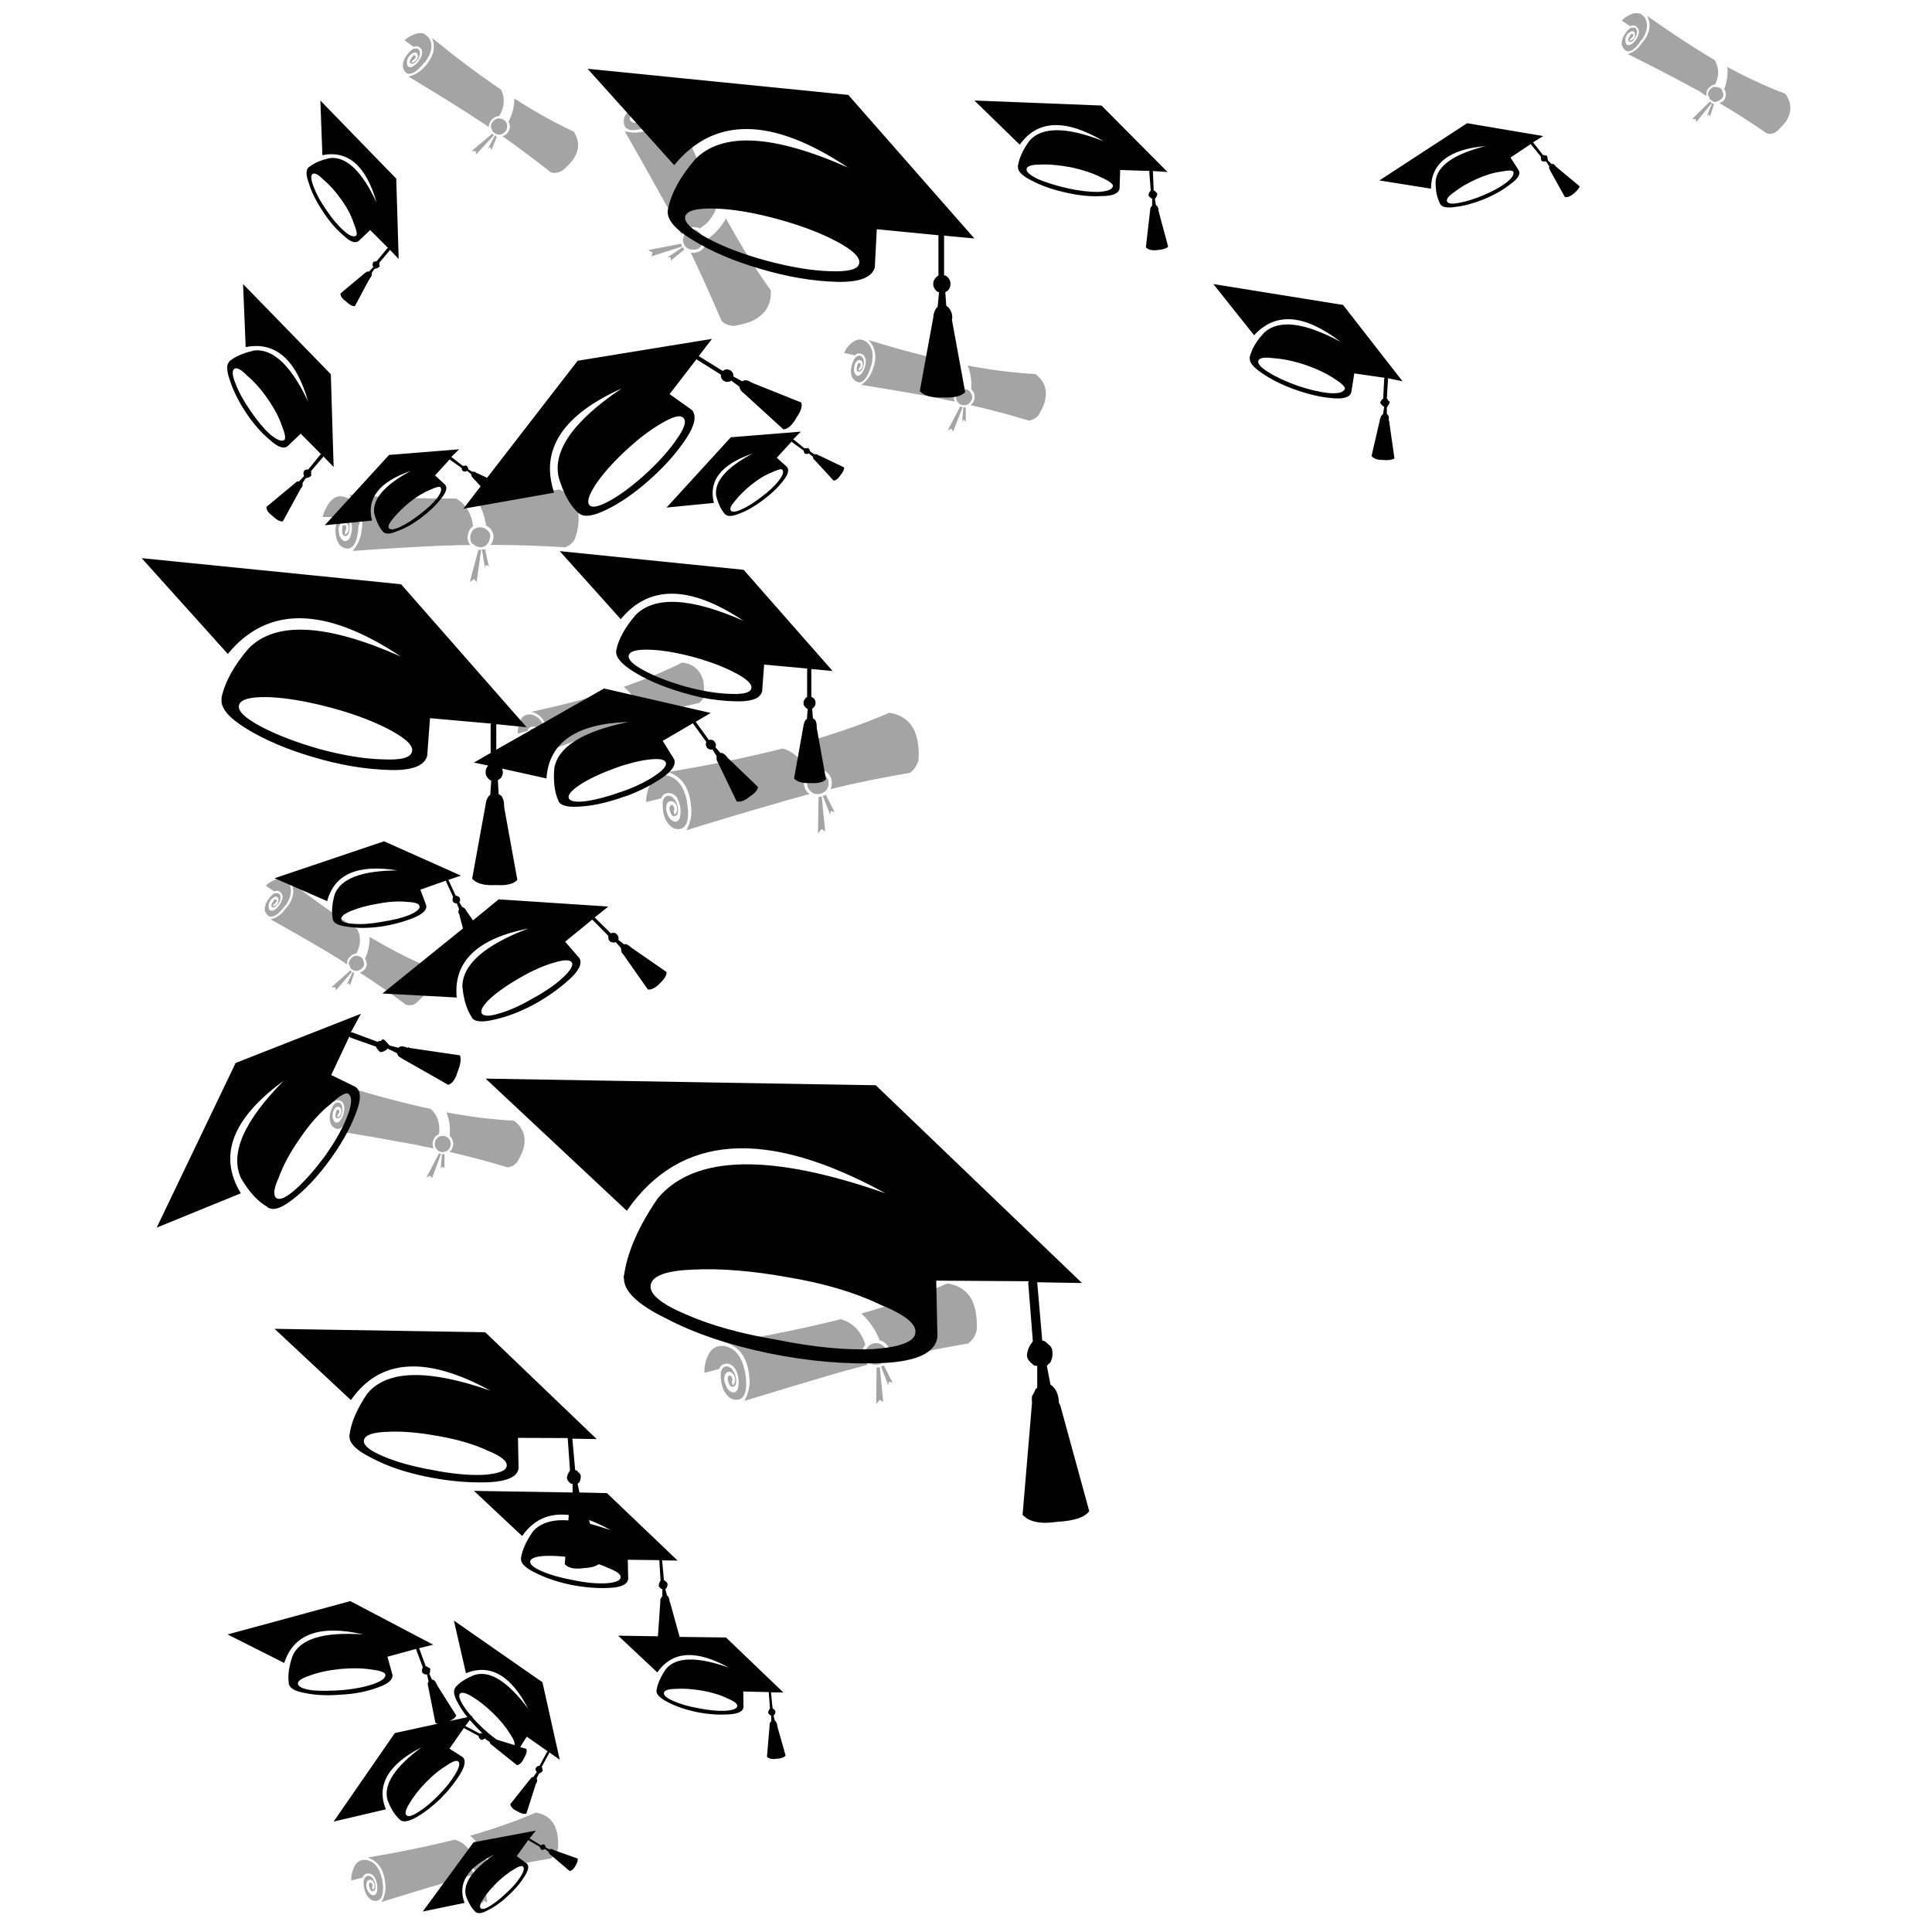 <?xml version="1.0" encoding="utf-8"?>
<!-- Generator: Adobe Illustrator 16.0.0, SVG Export Plug-In . SVG Version: 6.00 Build 0)  -->
<!DOCTYPE svg PUBLIC "-//W3C//DTD SVG 1.1//EN" "http://www.w3.org/Graphics/SVG/1.1/DTD/svg11.dtd">
<svg version="1.1" id="Layer_1" xmlns="http://www.w3.org/2000/svg" xmlns:xlink="http://www.w3.org/1999/xlink" x="0px" y="0px"
	 width="300px" height="300px" viewBox="0 0 300 300" enable-background="new 0 0 300 300" xml:space="preserve">
<g>
	<path fill-rule="evenodd" clip-rule="evenodd" fill="#A4A4A4" d="M252.793,8.407c0.894-0.333,1.58-0.862,2.059-1.59
		c1.309-1.477,1.621-2.921,0.935-4.334c3.7,2.62,7.192,4.906,10.477,6.86c0.313,0.562,0.488,1.133,0.53,1.715
		c0.021,0.686-0.135,1.372-0.467,2.058c-0.375,0.063-0.677,0.219-0.904,0.468c-0.333,0.271-0.479,0.613-0.438,1.029
		c-0.041,0.062-0.062,0.156-0.062,0.281c-0.375-0.25-0.728-0.5-1.061-0.749c-0.666-0.312-1.31-0.655-1.934-1.029
		C258.77,11.431,255.725,9.862,252.793,8.407z M254.539,2.109c0.104-0.021,0.188-0.011,0.25,0.031
		c0.229,0.167,0.446,0.384,0.654,0.655c0.499,0.936,0.364,2.027-0.405,3.274c0,0.021,0,0.052,0,0.094l-0.125-0.032
		c-0.852,1.372-1.621,1.975-2.307,1.809c-0.375-0.187-0.635-0.52-0.779-0.998c-0.063-0.707,0.249-1.455,0.936-2.245
		c0.021-0.042,0.082-0.083,0.187-0.125c0.063-0.083,0.125-0.156,0.188-0.218c0.332-0.062,0.561-0.083,0.686-0.062
		c0.208,0.104,0.332,0.291,0.374,0.561c0,0.187-0.031,0.406-0.094,0.655l-0.093,0.094c-0.104,0.271-0.261,0.52-0.468,0.749
		c-0.25,0.187-0.447,0.218-0.593,0.093c0-0.063-0.021-0.073-0.063-0.031c-0.146-0.146-0.072-0.426,0.219-0.842V5.507
		c0.041-0.104,0.093-0.177,0.155-0.218c0.104,0,0.188,0,0.249,0c0.125,0.063,0.156,0.125,0.094,0.187
		c0.021,0.083-0.021,0.177-0.124,0.281h-0.031l0.031,0.031l-0.094,0.031c-0.042,0.104-0.083,0.146-0.125,0.125v0.031
		c-0.249,0.25-0.291,0.375-0.124,0.375c0-0.021,0.041-0.052,0.124-0.094l0.125-0.062c0.208-0.021,0.354-0.177,0.437-0.468
		c0.063-0.167,0.072-0.291,0.031-0.375c0.021-0.229-0.031-0.374-0.156-0.436c-0.166-0.063-0.312-0.083-0.437-0.063
		c0,0.042-0.03,0.083-0.094,0.125c-0.041,0-0.072,0.01-0.093,0.031c-0.312,0.146-0.53,0.437-0.655,0.873
		c-0.021,0.104-0.031,0.177-0.031,0.218c0,0.042,0.011,0.094,0.031,0.156l-0.031,0.063c0.021,0.249,0.063,0.426,0.125,0.53
		c0.166,0.208,0.416,0.229,0.748,0.063c0.54-0.333,0.926-0.852,1.153-1.559c0.125-0.333,0.094-0.655-0.093-0.967
		c-0.333-0.457-0.728-0.561-1.185-0.312l-1.278-0.842c0.124-0.229,0.363-0.447,0.716-0.655
		C253.364,2.077,254.02,1.921,254.539,2.109z M267.604,14.612c0.042,0.312-0.072,0.572-0.343,0.779
		c-0.188,0.187-0.426,0.312-0.717,0.374l-0.094,0.094c-0.333-0.021-0.613-0.146-0.842-0.375c-0.125-0.104-0.197-0.259-0.218-0.468
		c-0.063-0.083-0.136-0.176-0.219-0.28c0.083-0.603,0.405-1.029,0.966-1.279c0.084,0.021,0.177,0.042,0.281,0.063
		c0.312-0.021,0.593,0.072,0.842,0.281c0.125,0.124,0.197,0.301,0.219,0.53C267.541,14.331,267.583,14.425,267.604,14.612z
		 M267.729,13.863c0.437-1.102,0.603-2.255,0.499-3.461c3.243,1.746,6.236,3.128,8.979,4.147c1.019,1.393,1.061,2.827,0.125,4.303
		c-0.354,0.458-0.779,0.925-1.278,1.403c-0.146,0.146-0.28,0.25-0.405,0.312c-0.395,0.229-0.821,0.28-1.278,0.156
		c-2.432-1.684-4.905-3.264-7.421-4.739c0.208-0.042,0.415-0.135,0.624-0.281c0.29-0.312,0.426-0.675,0.404-1.091
		C267.937,14.258,267.854,14.009,267.729,13.863z M265.515,15.765c0.063,0.104,0.166,0.177,0.312,0.219l-2.432,2.962l-0.094-0.467
		l-0.561,0.031L265.515,15.765z M265.858,15.984c0.082,0.083,0.176,0.156,0.279,0.218l-0.592,1.902l-0.188-0.343l-0.312,0.312
		L265.858,15.984z M150.803,60.416c0.104-1.248-0.073-2.463-0.53-3.648c3.783,0.707,7.275,1.143,10.477,1.31
		c1.476,1.081,1.964,2.536,1.466,4.365c-0.188,0.561-0.468,1.174-0.843,1.839c-0.083,0.167-0.187,0.301-0.312,0.406
		c-0.332,0.312-0.748,0.519-1.247,0.624c0,0.021-0.01,0.021-0.031,0c-3.034-0.915-6.059-1.715-9.073-2.401
		c0.187-0.125,0.343-0.312,0.468-0.562c0.187-0.395,0.218-0.8,0.094-1.216C151.146,60.841,150.989,60.603,150.803,60.416z
		 M150.709,60.946c0.063,0.083,0.125,0.197,0.187,0.343c0.125,0.312,0.094,0.624-0.093,0.936c-0.125,0.25-0.302,0.437-0.53,0.562
		c-0.063,0.021-0.114,0.041-0.156,0.062c-0.354,0.104-0.675,0.094-0.966-0.031c-0.188-0.083-0.322-0.208-0.406-0.374
		c-0.062-0.083-0.135-0.176-0.218-0.281c-0.188-0.582-0.021-1.102,0.499-1.559c0.083-0.042,0.166-0.073,0.249-0.094
		c0.354-0.125,0.687-0.114,0.998,0.031C150.459,60.644,150.605,60.779,150.709,60.946z M63.435,11.899
		c0.998-0.27,1.798-0.748,2.401-1.434c1.455-1.517,1.871-3.045,1.247-4.583c3.742,3.055,7.316,5.737,10.726,8.044
		c0.312,0.645,0.447,1.29,0.406,1.934c-0.021,0.686-0.25,1.403-0.686,2.152c-0.395,0.021-0.738,0.166-1.029,0.436
		c-0.333,0.27-0.53,0.634-0.593,1.091c0,0.063,0,0.125,0,0.188c-0.374-0.271-0.769-0.53-1.185-0.78
		c-0.644-0.437-1.289-0.863-1.934-1.279C69.588,15.63,66.47,13.708,63.435,11.899z M64.246,8.189c-0.042,0-0.083,0.01-0.124,0.031
		c-0.042,0.021-0.073,0.052-0.094,0.093c-0.291,0.125-0.541,0.416-0.749,0.874c-0.042,0.104-0.073,0.197-0.093,0.281
		c0.021,0.041,0.031,0.072,0.031,0.093c-0.021,0.021-0.031,0.053-0.031,0.094c0,0.229,0.031,0.416,0.093,0.562
		c0.146,0.229,0.384,0.28,0.717,0.156c0.665-0.354,1.143-0.904,1.434-1.653c0.146-0.312,0.156-0.655,0.031-1.029
		c-0.354-0.499-0.758-0.634-1.216-0.405l-1.434-1.029c0.166-0.167,0.437-0.364,0.811-0.593c0.936-0.499,1.673-0.644,2.214-0.436
		c0.083,0.062,0.156,0.114,0.218,0.156c0.292,0.208,0.53,0.467,0.718,0.779c0.457,0.998,0.218,2.13-0.718,3.398
		c0,0.021-0.01,0.073-0.031,0.156L65.93,9.654c-1.081,1.414-1.985,1.996-2.712,1.746c-0.354-0.228-0.572-0.572-0.655-1.028
		C62.5,9.56,62.895,8.739,63.747,7.908c0.042-0.042,0.083-0.073,0.125-0.094c0.125-0.104,0.229-0.177,0.312-0.218
		c0.291-0.083,0.53-0.083,0.717,0c0.187,0.125,0.291,0.343,0.312,0.655c0,0.187-0.053,0.395-0.156,0.624
		c0.021,0.021,0.01,0.062-0.031,0.125c-0.166,0.291-0.364,0.53-0.592,0.717c-0.27,0.188-0.499,0.229-0.686,0.125
		c0.021-0.062,0.01-0.072-0.031-0.031c-0.187-0.187-0.094-0.499,0.281-0.936V8.813h0.031c0.062-0.083,0.135-0.156,0.218-0.219
		c0.083,0,0.146,0.01,0.188,0.031c0.125,0.042,0.156,0.104,0.093,0.188c0,0.124-0.031,0.218-0.093,0.28l-0.063,0.063v0.031h-0.031
		c-0.062,0.062-0.125,0.114-0.187,0.156h-0.031c-0.25,0.25-0.291,0.374-0.125,0.374c0.021,0,0.052-0.021,0.093-0.063h0.063
		l0.093-0.031c0.188-0.063,0.364-0.219,0.531-0.468c0.083-0.166,0.125-0.322,0.125-0.468c-0.042-0.229-0.114-0.385-0.219-0.468
		C64.516,8.157,64.371,8.147,64.246,8.189z M99.979,16.233c0.145-0.021,0.27-0.031,0.374-0.031c0.416,0.083,0.676,0.229,0.78,0.437
		c0.146,0.228,0.146,0.52,0,0.873c-0.125,0.208-0.312,0.395-0.562,0.562c0,0.062-0.042,0.104-0.125,0.125
		c-0.353,0.208-0.717,0.363-1.091,0.467c-0.395,0-0.655-0.114-0.779-0.343c0.021-0.021,0.021-0.032,0-0.032
		c-0.083-0.312,0.197-0.603,0.842-0.873l0.031-0.031h0.031c0.104-0.021,0.219-0.042,0.343-0.063
		c0.104,0.042,0.166,0.083,0.187,0.125c0.104,0.125,0.104,0.218,0,0.281c-0.063,0.125-0.156,0.197-0.281,0.218h-0.094v0.063h-0.031
		c-0.125,0.021-0.218,0.031-0.281,0.031h-0.063c-0.437,0.125-0.562,0.239-0.374,0.343c0.041,0,0.093-0.021,0.156-0.063l0.031,0.063
		l0.187,0.031c0.229,0.042,0.509-0.031,0.842-0.218c0.167-0.104,0.291-0.24,0.375-0.406c0.104-0.27,0.125-0.488,0.062-0.655
		c-0.125-0.166-0.27-0.25-0.437-0.25c-0.062-0.042-0.124-0.062-0.187-0.062c-0.042,0-0.083,0-0.125,0
		c-0.395-0.021-0.852,0.166-1.371,0.562c-0.083,0.041-0.167,0.104-0.25,0.187c0,0.063-0.01,0.104-0.031,0.125
		c-0.042,0.021-0.073,0.052-0.094,0.093c-0.146,0.25-0.229,0.488-0.249,0.717c0.083,0.312,0.321,0.499,0.717,0.561
		c0.915,0,1.746-0.301,2.494-0.904c0.396-0.25,0.634-0.613,0.717-1.091c-0.083-0.749-0.437-1.154-1.06-1.216l-0.966-1.964
		c0.312-0.083,0.728-0.146,1.247-0.187c1.309,0.042,2.193,0.343,2.65,0.904c0.062,0.125,0.114,0.229,0.156,0.312
		c0.187,0.374,0.291,0.8,0.312,1.278c-0.125,1.33-1.061,2.411-2.807,3.243c-0.021,0-0.063,0.042-0.125,0.125l-0.094-0.125
		c-2.016,0.915-3.336,1.008-3.96,0.281c-0.25-0.458-0.291-0.967-0.125-1.528c0.416-0.915,1.341-1.569,2.775-1.965
		C99.791,16.233,99.875,16.233,99.979,16.233z M149.961,63.253v2.245l-0.344-0.343l-0.218,0.374l0.188-2.276
		C149.732,63.274,149.856,63.274,149.961,63.253z M147.747,66.558l-0.593,0.281l1.965-3.742c0.104,0.062,0.218,0.114,0.343,0.156
		l-1.466,3.773L147.747,66.558z M149.119,60.166c-0.375,0.146-0.655,0.406-0.843,0.78c-0.187,0.374-0.218,0.779-0.093,1.216
		c0.041,0.063,0.062,0.125,0.062,0.187c-0.437-0.083-0.904-0.166-1.402-0.25c-0.749-0.187-1.497-0.353-2.245-0.499
		c-3.742-0.665-7.358-1.278-10.851-1.839c0.832-0.603,1.403-1.351,1.715-2.245c0.77-1.933,0.572-3.503-0.592-4.708
		c4.656,1.434,8.99,2.577,13.003,3.43c0.519,0.479,0.872,1.029,1.06,1.652C149.16,58.555,149.223,59.313,149.119,60.166z
		 M78.963,18.883c0.602-1.123,0.904-2.318,0.904-3.586c3.242,2.079,6.319,3.793,9.229,5.145c0.977,1.538,0.884,3.056-0.281,4.552
		c-0.374,0.479-0.853,0.967-1.434,1.466c-0.146,0.104-0.301,0.176-0.468,0.218c-0.416,0.187-0.884,0.219-1.403,0.094v-0.031
		c-2.474-1.955-4.979-3.825-7.515-5.613c0.208-0.021,0.416-0.114,0.624-0.281c0.333-0.312,0.52-0.696,0.561-1.154
		C79.181,19.382,79.109,19.112,78.963,18.883z M78.745,19.694c0,0.354-0.135,0.635-0.405,0.842
		c-0.187,0.208-0.426,0.333-0.717,0.374c-0.062-0.042-0.125-0.042-0.187,0c-0.333-0.042-0.624-0.187-0.873-0.437
		c-0.125-0.145-0.208-0.312-0.249-0.499c-0.021-0.104-0.052-0.218-0.094-0.343c0.063-0.624,0.426-1.04,1.091-1.247
		c0.083-0.042,0.177-0.031,0.281,0.031c0.333,0,0.624,0.135,0.873,0.406c0.125,0.146,0.218,0.312,0.28,0.499
		C78.745,19.403,78.745,19.528,78.745,19.694z M111.359,31.262c-0.041,0.873-0.291,1.631-0.748,2.276
		c-0.437,0.769-1.091,1.414-1.965,1.934c-0.457-0.208-0.925-0.26-1.403-0.156c-0.52,0.104-0.946,0.395-1.278,0.873
		c-0.042,0.063-0.083,0.146-0.125,0.25c-0.27-0.541-0.551-1.07-0.842-1.59c-0.437-0.874-0.873-1.736-1.31-2.588
		c-2.266-4.095-4.49-8.055-6.672-11.879c1.227,0.312,2.38,0.27,3.461-0.125c2.495-0.749,3.867-2.162,4.116-4.24
		C106.818,21.607,109.073,26.689,111.359,31.262z M54.144,76.816c5.987,0.437,11.547,0.634,16.682,0.593
		c0.748,0.436,1.33,0.998,1.746,1.683c0.478,0.728,0.769,1.601,0.873,2.619c-0.416,0.312-0.665,0.718-0.748,1.216
		c-0.167,0.52-0.104,1.018,0.187,1.497c0.042,0.062,0.083,0.135,0.125,0.218c-0.582,0-1.175,0-1.778,0
		c-0.956,0.062-1.912,0.094-2.868,0.094c-4.698,0.229-9.229,0.499-13.594,0.811c0.811-0.977,1.268-2.026,1.371-3.149
		C56.576,79.799,55.911,77.939,54.144,76.816z M52.46,77.097c0.083-0.042,0.187-0.052,0.312-0.032c0.416,0,0.832,0.094,1.248,0.281
		c1.185,0.728,1.777,2.047,1.777,3.96c-0.021,0.021-0.021,0.083,0,0.187l-0.125,0.031c-0.083,2.183-0.582,3.399-1.496,3.648
		c-0.52,0.063-0.998-0.124-1.434-0.561c-0.603-0.79-0.78-1.892-0.53-3.305c0-0.063,0.031-0.146,0.094-0.25
		c0.041-0.146,0.083-0.281,0.125-0.406c0.291-0.291,0.541-0.447,0.748-0.468c0.25-0.042,0.52,0.094,0.811,0.406
		c0.104,0.187,0.197,0.437,0.28,0.749v0.187c0.021,0.374,0,0.749-0.062,1.123c-0.125,0.375-0.322,0.582-0.593,0.624
		c-0.042-0.083-0.072-0.104-0.093-0.062c-0.312-0.042-0.437-0.416-0.375-1.123v-0.094c0.021-0.125,0.031-0.239,0.031-0.343
		c0.125-0.083,0.208-0.125,0.25-0.125c0.167,0,0.26,0.042,0.281,0.125c0.062,0.104,0.083,0.229,0.062,0.374l-0.031,0.063h0.031
		l-0.031,0.093c-0.021,0.125-0.062,0.198-0.125,0.219v0.062c-0.083,0.437-0.031,0.603,0.156,0.499c0-0.042,0.011-0.083,0.031-0.125
		l0.094-0.062l0.094-0.125c0.125-0.187,0.177-0.468,0.156-0.842c-0.041-0.208-0.114-0.375-0.218-0.499
		c-0.167-0.25-0.343-0.375-0.53-0.375c-0.229,0.063-0.384,0.146-0.468,0.25c-0.042,0.042-0.063,0.093-0.063,0.156
		c-0.042,0.062-0.072,0.114-0.093,0.156c-0.228,0.333-0.26,0.821-0.094,1.465c0,0.083,0.021,0.187,0.063,0.312
		c0.042,0.021,0.083,0.042,0.124,0.063c0,0.062,0,0.114,0,0.156c0.167,0.249,0.344,0.426,0.531,0.53
		c0.333,0.062,0.624-0.073,0.873-0.406c0.395-0.831,0.479-1.715,0.25-2.65c-0.083-0.457-0.312-0.832-0.686-1.123
		c-0.728-0.249-1.247-0.104-1.559,0.437h-2.151c0.021-0.312,0.156-0.707,0.405-1.185C51.088,77.929,51.732,77.264,52.46,77.097z
		 M76.313,23.28l-0.187-0.436l-0.344,0.249l1.061-2.058c0.083,0.104,0.187,0.167,0.312,0.187L76.313,23.28z M73.85,23.467h-0.624
		l3.211-2.713c0.083,0.104,0.166,0.187,0.249,0.25l-2.743,2.962L73.85,23.467z M119.685,45.075c0.125,2.266-0.894,3.877-3.056,4.833
		c-0.686,0.271-1.496,0.488-2.432,0.655c-0.187,0.063-0.395,0.063-0.624,0c-0.582-0.063-1.102-0.312-1.559-0.748v-0.063
		c-1.538-3.596-3.128-7.12-4.771-10.57c0.25,0.083,0.53,0.094,0.842,0.032c0.561-0.104,0.997-0.406,1.309-0.904
		c0.187-0.354,0.259-0.687,0.218-0.999c1.31-0.873,2.349-2.006,3.118-3.398C115.039,38.132,117.356,41.853,119.685,45.075z
		 M108.429,35.97c0.353,0.208,0.582,0.53,0.686,0.967c0.063,0.229,0.072,0.478,0.031,0.748c-0.042,0.104-0.115,0.229-0.218,0.374
		c-0.187,0.396-0.499,0.624-0.936,0.687c-0.353,0.062-0.696,0.042-1.029-0.063c-0.042-0.062-0.104-0.093-0.187-0.093
		c-0.354-0.25-0.582-0.572-0.686-0.967c-0.063-0.249-0.052-0.488,0.031-0.717c0.042-0.104,0.073-0.25,0.094-0.437
		c0.457-0.624,1.091-0.874,1.902-0.749C108.242,35.783,108.345,35.866,108.429,35.97z M131.065,54.803
		c0.104-0.25,0.281-0.551,0.53-0.904c0.686-0.79,1.32-1.185,1.902-1.185c0.083,0.021,0.166,0.031,0.249,0.031
		c0.354,0.063,0.666,0.218,0.936,0.468c0.79,0.748,1.008,1.871,0.655,3.368c0,0.021-0.01,0.073-0.031,0.156l-0.031,0.031
		c-0.499,1.704-1.123,2.578-1.871,2.619c-0.437-0.083-0.779-0.322-1.029-0.717c-0.374-0.748-0.312-1.663,0.188-2.744
		c0.042-0.042,0.063-0.083,0.063-0.125c0.083-0.125,0.166-0.229,0.25-0.312c0.208-0.208,0.426-0.292,0.655-0.25
		c0.208,0.021,0.374,0.177,0.499,0.468c0.083,0.188,0.115,0.406,0.094,0.655c0.021,0.021,0.031,0.062,0.031,0.125
		c-0.063,0.312-0.156,0.603-0.281,0.873c-0.187,0.291-0.385,0.406-0.593,0.343c-0.021-0.042-0.041-0.042-0.062,0
		c-0.229-0.104-0.26-0.426-0.094-0.966v-0.031c-0.021,0-0.021-0.01,0-0.031c0.042-0.104,0.083-0.188,0.125-0.25
		c0.104-0.041,0.177-0.062,0.218-0.062c0.104,0.021,0.156,0.073,0.156,0.156c0.021,0.104,0.021,0.208,0,0.312l-0.031,0.031v0.031
		l-0.031,0.062c-0.021,0.063-0.052,0.104-0.094,0.125l-0.062,0.031c-0.125,0.333-0.104,0.468,0.062,0.405
		c0-0.021,0.021-0.041,0.063-0.062l0.062-0.032l0.063-0.062c0.166-0.146,0.271-0.363,0.312-0.655c0-0.166-0.021-0.322-0.063-0.468
		c-0.083-0.208-0.208-0.312-0.374-0.312c-0.167-0.042-0.302-0.01-0.406,0.093c-0.021,0.021-0.052,0.042-0.093,0.063
		c-0.021,0.042-0.052,0.083-0.094,0.125c-0.208,0.249-0.312,0.634-0.312,1.153c-0.042,0.062-0.042,0.146,0,0.25v0.031
		c0,0.042,0.01,0.093,0.031,0.156c0.063,0.208,0.177,0.374,0.343,0.499c0.208,0.125,0.437,0.062,0.687-0.187
		c0.499-0.562,0.749-1.237,0.749-2.027c0-0.354-0.125-0.675-0.375-0.966c-0.499-0.333-0.936-0.312-1.31,0.062L131.065,54.803z
		 M106.027,38.371c0.063,0.166,0.146,0.291,0.25,0.375l-2.121,1.715v-0.53l-0.499,0.031L106.027,38.371z M105.747,37.841
		c0.042,0.146,0.104,0.291,0.187,0.437l-4.802,1.527l0.218-0.592l-0.717-0.375L105.747,37.841z M86.852,76.006
		c2.1,0.873,3.097,2.495,2.994,4.864c-0.021,0.728-0.177,1.548-0.468,2.463c-0.042,0.208-0.114,0.395-0.219,0.561
		c-0.312,0.478-0.769,0.842-1.372,1.091h-0.031c-3.929-0.249-7.795-0.374-11.599-0.374c0.167-0.187,0.302-0.437,0.405-0.749
		c0.146-0.562,0.052-1.091-0.28-1.59c-0.229-0.312-0.5-0.53-0.811-0.654c-0.208-1.518-0.748-2.941-1.621-4.272
		C78.651,77.118,82.985,76.671,86.852,76.006z M94.709,107.404c0.624,0.125,1.164,0.395,1.622,0.811
		c0.499,0.416,0.904,0.987,1.216,1.715c-0.25,0.312-0.343,0.634-0.281,0.966c0,0.416,0.146,0.759,0.437,1.029
		c0.041,0.063,0.094,0.135,0.156,0.218c-0.437,0.083-0.853,0.188-1.247,0.312c-0.686,0.271-1.372,0.51-2.058,0.718
		c-3.388,1.185-6.6,2.359-9.635,3.523c0.353-0.874,0.426-1.726,0.218-2.557c-0.208-1.975-1.071-3.18-2.588-3.617
		C86.976,109.566,91.03,108.527,94.709,107.404z M109.208,105.72c0.083,0.541,0.125,1.154,0.125,1.84
		c0.042,0.208,0.042,0.395,0,0.562c-0.125,0.395-0.385,0.738-0.78,1.029c-2.89,0.644-5.706,1.393-8.45,2.245
		c0.083-0.167,0.135-0.375,0.156-0.624c-0.021-0.437-0.197-0.8-0.53-1.091c-0.27-0.188-0.52-0.281-0.749-0.281
		c-0.457-1.06-1.174-1.975-2.151-2.744c3.451-1.205,6.486-2.463,9.105-3.772C107.639,103.07,108.73,104.016,109.208,105.72z
		 M99.823,110.772c0.021,0.27-0.041,0.52-0.188,0.748c-0.021,0.021-0.031,0.063-0.031,0.125c-0.229,0.25-0.499,0.375-0.811,0.375
		c-0.187,0.042-0.343,0-0.468-0.125c-0.125,0-0.26,0-0.406,0c-0.374-0.478-0.468-1.009-0.28-1.59
		c0.063-0.063,0.135-0.125,0.218-0.188c0.208-0.249,0.478-0.384,0.811-0.405c0.187-0.021,0.354,0.021,0.499,0.125
		c0.063,0,0.167,0.052,0.312,0.156C99.729,110.18,99.844,110.439,99.823,110.772z M106.589,128.918
		c0.665-1.247,0.904-2.484,0.717-3.71c-0.208-2.806-1.394-4.583-3.555-5.332c6.464-1.061,12.389-2.276,17.773-3.648
		c0.893,0.249,1.652,0.686,2.276,1.31c0.686,0.644,1.195,1.528,1.528,2.65c-0.333,0.395-0.499,0.862-0.499,1.403
		c0,0.582,0.218,1.091,0.655,1.528c0.063,0.062,0.135,0.125,0.219,0.187c-0.645,0.167-1.279,0.343-1.902,0.53
		c-1.019,0.25-2.016,0.531-2.994,0.842C115.881,126.092,111.141,127.505,106.589,128.918z M100.353,124.553
		c-0.041-0.332,0-0.79,0.125-1.372c0.333-1.372,0.852-2.234,1.559-2.587c0.104-0.042,0.218-0.083,0.343-0.125
		c0.478-0.146,0.946-0.146,1.403,0c1.413,0.395,2.359,1.632,2.837,3.711c0,0.042,0.011,0.093,0.031,0.156v0.062
		c0.416,2.349,0.167,3.762-0.748,4.241c-0.541,0.187-1.06,0.125-1.559-0.187c-0.957-0.707-1.435-1.84-1.435-3.399
		c-0.042-0.083-0.042-0.146,0-0.187c-0.042-0.208-0.031-0.385,0.032-0.53c0.124-0.395,0.333-0.645,0.624-0.749
		c0.312-0.083,0.624,0.01,0.936,0.281c0.208,0.187,0.374,0.426,0.499,0.717c0.042,0.063,0.073,0.125,0.093,0.187
		c0.167,0.375,0.229,0.769,0.188,1.185c-0.021,0.458-0.188,0.707-0.499,0.749c-0.042,0-0.063,0.021-0.063,0.062
		c-0.333,0.021-0.582-0.353-0.748-1.123v-0.031c-0.021,0-0.031-0.01-0.031-0.031c0-0.146,0.031-0.271,0.094-0.375
		c0.021-0.104,0.083-0.176,0.187-0.218c0.125-0.021,0.218,0.01,0.281,0.093c0.083,0.104,0.145,0.229,0.187,0.375v0.062
		c0,0.021,0.01,0.031,0.031,0.031c0,0.021,0,0.042,0,0.063c0,0.083-0.031,0.166-0.094,0.249c0,0.021-0.01,0.042-0.031,0.063
		c0.063,0.479,0.156,0.634,0.281,0.468c0.021-0.042,0.052-0.073,0.094-0.094l0.031-0.093c0-0.021,0.021-0.052,0.063-0.094
		c0.104-0.291,0.104-0.634,0-1.029c-0.104-0.187-0.229-0.354-0.374-0.499c-0.229-0.166-0.468-0.218-0.717-0.156
		c-0.187,0.063-0.322,0.187-0.405,0.375c0,0.042-0.021,0.083-0.063,0.124c-0.021,0.083-0.031,0.135-0.031,0.156
		c-0.104,0.479-0.01,1.008,0.281,1.59c0.042,0.125,0.104,0.229,0.187,0.312c0,0.021,0.01,0.042,0.031,0.062
		c0.042,0.062,0.072,0.104,0.094,0.125c0.228,0.228,0.468,0.374,0.717,0.437c0.333,0.021,0.592-0.177,0.779-0.593
		c0.229-0.998,0.115-1.985-0.343-2.962c-0.167-0.395-0.499-0.687-0.998-0.874c-0.811-0.125-1.331,0.135-1.559,0.78L100.353,124.553z
		 M98.888,112.299c0.124,0.042,0.249,0.011,0.374-0.093l0.562,3.804l-0.405-0.249l-0.374,0.468L98.888,112.299z M99.324,112.175
		c0.125,0,0.229-0.021,0.312-0.063l1.029,1.746l-0.406-0.062l0.032,0.405L99.324,112.175z M127.76,120.157
		c0.146,0.062,0.291,0.166,0.437,0.312c0.312,0.312,0.468,0.696,0.468,1.154c0,0.375-0.114,0.717-0.343,1.029
		c-0.042,0.063-0.083,0.114-0.125,0.156c-0.353,0.333-0.748,0.499-1.185,0.499c-0.27,0-0.52-0.042-0.748-0.125
		c-0.104-0.104-0.229-0.197-0.374-0.28c-0.583-0.561-0.707-1.268-0.375-2.12c0.063-0.104,0.156-0.208,0.281-0.312
		c0.354-0.354,0.759-0.53,1.216-0.53C127.262,119.938,127.511,120.012,127.76,120.157z M127.542,119.502
		c-0.603-1.559-1.548-2.941-2.837-4.147c4.989-1.414,9.458-2.973,13.407-4.677c2.433,0.395,3.887,1.85,4.365,4.365
		c0.167,0.811,0.219,1.725,0.156,2.744c0,0.229-0.052,0.457-0.156,0.686c-0.208,0.562-0.582,1.061-1.122,1.497
		c0,0.021-0.01,0.031-0.031,0.031c-4.199,0.706-8.314,1.548-12.347,2.525c0.124-0.291,0.187-0.603,0.187-0.936
		c0-0.603-0.208-1.112-0.624-1.528C128.249,119.772,127.916,119.585,127.542,119.502z M127.76,123.587
		c0.167-0.021,0.322-0.083,0.468-0.187l1.372,2.712l-0.593-0.187l-0.094,0.561L127.76,123.587z M127.105,123.743
		c0.187,0,0.354-0.021,0.499-0.063l0.53,5.425l-0.561-0.374l-0.562,0.686L127.105,123.743z M75.564,82.242
		c0.104,0.062,0.218,0.176,0.343,0.343c0.25,0.333,0.291,0.707,0.125,1.122c-0.062,0.354-0.229,0.655-0.499,0.905
		c-0.063,0.021-0.114,0.072-0.156,0.156c-0.375,0.208-0.749,0.26-1.123,0.156c-0.27-0.063-0.479-0.166-0.624-0.312
		c-0.104-0.083-0.229-0.167-0.375-0.25c-0.374-0.686-0.312-1.372,0.187-2.058c0.083-0.083,0.188-0.156,0.312-0.218
		c0.375-0.208,0.779-0.26,1.216-0.156C75.159,81.972,75.356,82.075,75.564,82.242z M81.427,111.146
		c0.083-0.083,0.156-0.125,0.218-0.125c0.271-0.083,0.582-0.104,0.936-0.062c1.018,0.27,1.725,1.091,2.121,2.463
		c0,0.042,0.009,0.083,0.031,0.124l-0.063,0.063c0.416,1.58,0.343,2.546-0.218,2.899c-0.415,0.167-0.832,0.146-1.247-0.062
		c-0.603-0.437-0.956-1.185-1.06-2.245c0-0.042,0.01-0.094,0.031-0.156c-0.021-0.146-0.031-0.26-0.031-0.343
		c0.166-0.27,0.312-0.447,0.437-0.53c0.187-0.083,0.405-0.042,0.655,0.125c0.146,0.083,0.28,0.249,0.405,0.499l0.062,0.125
		c0.104,0.25,0.167,0.52,0.187,0.811c-0.021,0.333-0.124,0.52-0.312,0.562c-0.083-0.042-0.104-0.042-0.063,0
		c-0.229,0.021-0.405-0.229-0.53-0.748v-0.031c-0.021-0.104-0.052-0.188-0.094-0.25c0.104-0.083,0.167-0.146,0.187-0.187
		c0.125-0.021,0.208,0,0.25,0.062c0.062,0.042,0.093,0.135,0.093,0.281v0.031h0.032l-0.032,0.063c0.021,0.104,0.021,0.156,0,0.156
		v0.062c0.021,0.333,0.083,0.437,0.188,0.312c0-0.021,0-0.062,0-0.125l0.031-0.031l0.062-0.094c0.083-0.167,0.063-0.384-0.062-0.655
		c-0.083-0.167-0.177-0.26-0.281-0.281c-0.146-0.167-0.281-0.218-0.405-0.156c-0.187,0.063-0.301,0.146-0.343,0.25
		c0,0.062,0,0.104,0,0.125c-0.021,0.062-0.031,0.104-0.031,0.125c-0.104,0.292-0.021,0.655,0.25,1.091
		c0.042,0.063,0.083,0.125,0.125,0.187c0.021,0,0.063,0.021,0.125,0.062c0,0.021,0,0.042,0,0.063
		c0.187,0.124,0.354,0.208,0.499,0.249c0.25,0,0.426-0.156,0.53-0.468c0.125-0.624,0-1.278-0.375-1.964
		c-0.145-0.312-0.395-0.51-0.748-0.593c-0.582-0.042-0.935,0.177-1.06,0.655l-1.497,0.437c-0.062-0.25-0.052-0.572,0.031-0.966
		C80.626,111.999,80.948,111.396,81.427,111.146z M41.297,137.555c0.125-0.208,0.364-0.405,0.718-0.592
		c0.831-0.5,1.507-0.644,2.026-0.437c0.104,0,0.187,0.031,0.25,0.093c0.25,0.167,0.467,0.395,0.655,0.686
		c0.436,0.936,0.259,2.006-0.531,3.211c-0.021,0.042-0.052,0.073-0.093,0.094h-0.031c-0.977,1.33-1.798,1.892-2.463,1.684
		c-0.354-0.208-0.593-0.52-0.717-0.936c-0.042-0.769,0.312-1.539,1.06-2.308c0.042-0.042,0.093-0.083,0.156-0.125
		c0.083-0.083,0.156-0.146,0.218-0.187c0.291-0.063,0.53-0.063,0.717,0c0.166,0.062,0.27,0.25,0.312,0.561
		c0,0.167-0.042,0.384-0.125,0.655l-0.062,0.093c-0.146,0.25-0.323,0.468-0.531,0.655c-0.249,0.187-0.457,0.239-0.624,0.156v-0.063
		c-0.187-0.146-0.114-0.426,0.219-0.842l0.031-0.094c0.041-0.062,0.083-0.125,0.125-0.187c0.125,0,0.208,0,0.249,0
		c0.083,0.083,0.125,0.146,0.125,0.187c0,0.104-0.052,0.198-0.156,0.281l-0.031,0.062h-0.031c-0.083,0.083-0.135,0.125-0.156,0.125
		c-0.25,0.25-0.302,0.375-0.156,0.375c0.021,0,0.052-0.011,0.093-0.032h0.063l0.125-0.062c0.167-0.021,0.312-0.177,0.437-0.468
		c0.063-0.146,0.094-0.271,0.094-0.374c0-0.229-0.063-0.385-0.187-0.468c-0.167-0.083-0.312-0.094-0.437-0.031
		c-0.021,0.021-0.052,0.052-0.094,0.094c-0.042,0-0.073,0.01-0.093,0.031c-0.291,0.125-0.52,0.426-0.687,0.904
		c-0.021,0.063-0.041,0.125-0.062,0.187c0,0.063,0.01,0.094,0.031,0.094c-0.021,0.063-0.031,0.104-0.031,0.125
		c0,0.229,0.031,0.405,0.093,0.53c0.167,0.187,0.406,0.229,0.717,0.125c0.583-0.354,0.998-0.874,1.247-1.559
		c0.167-0.333,0.167-0.666,0-0.998c-0.333-0.478-0.717-0.603-1.153-0.374L41.297,137.555z M74.286,85.36
		c0.146,0.021,0.291,0.021,0.437,0l-0.717,5.02L73.6,89.912l-0.654,0.468L74.286,85.36z M74.816,85.297
		c0.208,0.063,0.375,0.052,0.499-0.031l0.592,2.682l-0.468-0.249l-0.125,0.499L74.816,85.297z M66.054,154.3
		c-0.353,0.437-0.79,0.884-1.309,1.341c-0.146,0.124-0.281,0.229-0.406,0.311c-0.395,0.168-0.832,0.188-1.309,0.063
		c-2.37-1.788-4.761-3.45-7.171-4.989c0.208-0.063,0.405-0.166,0.592-0.312c0.333-0.291,0.5-0.655,0.5-1.091
		c-0.042-0.313-0.135-0.563-0.281-0.749c0.499-1.06,0.737-2.192,0.717-3.399c3.118,1.851,6.039,3.357,8.762,4.521
		C67.104,151.41,67.073,152.845,66.054,154.3z M52.179,153.77l-0.125-0.469h-0.592l2.931-2.618c0.063,0.104,0.156,0.167,0.281,0.187
		L52.179,153.77z M55.484,144.291c0.291,0.561,0.426,1.153,0.405,1.777c0,0.623-0.187,1.288-0.562,1.995
		c-0.374,0.042-0.686,0.197-0.935,0.468c-0.333,0.249-0.499,0.582-0.499,0.998c0,0.063,0,0.135,0,0.219
		c-0.374-0.25-0.749-0.5-1.123-0.749c-0.624-0.374-1.237-0.749-1.839-1.122c-3.077-1.83-6.049-3.534-8.917-5.114
		c0.914-0.25,1.621-0.717,2.12-1.403c1.372-1.455,1.736-2.9,1.091-4.334C48.802,139.791,52.221,142.212,55.484,144.291z
		 M56.544,149.623c0.021,0.312-0.104,0.561-0.374,0.748c-0.188,0.207-0.416,0.332-0.686,0.374c-0.042,0-0.093,0.011-0.156,0.03
		c-0.312-0.02-0.582-0.135-0.811-0.342c-0.146-0.166-0.218-0.333-0.218-0.499c-0.063-0.083-0.115-0.177-0.156-0.28
		c0.083-0.583,0.405-0.998,0.967-1.248c0.083,0,0.187,0.01,0.312,0.031c0.312,0,0.582,0.114,0.811,0.343
		c0.125,0.146,0.197,0.312,0.218,0.499C56.513,149.342,56.544,149.456,56.544,149.623z M52.771,175.689
		c0.832-0.582,1.403-1.32,1.715-2.214c0.79-1.934,0.592-3.503-0.593-4.708c4.656,1.434,8.99,2.577,13.002,3.43
		c0.52,0.498,0.884,1.049,1.091,1.652c0.229,0.666,0.291,1.413,0.188,2.245c-0.375,0.167-0.655,0.437-0.842,0.811
		c-0.166,0.374-0.197,0.78-0.093,1.216c0.021,0.083,0.042,0.156,0.063,0.219c-0.458-0.125-0.915-0.219-1.372-0.281
		c-0.77-0.188-1.528-0.343-2.276-0.468C59.912,176.905,56.285,176.271,52.771,175.689z M50.62,169.859
		c0.686-0.813,1.33-1.217,1.933-1.217c0.083,0.041,0.156,0.063,0.218,0.063c0.374,0.063,0.696,0.219,0.967,0.467
		c0.79,0.749,1.008,1.882,0.655,3.399c0,0.021-0.011,0.062-0.031,0.124l-0.062,0.031c-0.5,1.705-1.123,2.568-1.871,2.589
		c-0.416-0.063-0.749-0.28-0.998-0.655c-0.374-0.769-0.312-1.684,0.187-2.744c0.021-0.063,0.042-0.114,0.063-0.155
		c0.083-0.125,0.167-0.229,0.25-0.312c0.188-0.188,0.405-0.271,0.655-0.25c0.187,0,0.353,0.156,0.499,0.468
		c0.062,0.187,0.083,0.405,0.062,0.654c0.021,0.021,0.031,0.073,0.031,0.156c-0.042,0.312-0.125,0.603-0.249,0.873
		c-0.187,0.271-0.384,0.364-0.593,0.28c-0.021,0-0.042,0-0.062,0c-0.229-0.083-0.26-0.395-0.094-0.936v-0.03
		c-0.042,0-0.042-0.021,0-0.063c0.021-0.082,0.062-0.155,0.125-0.217c0.083-0.043,0.146-0.063,0.187-0.063
		c0.125,0.021,0.187,0.073,0.187,0.156c0.021,0.083,0.021,0.188,0,0.312l-0.031,0.063l-0.062,0.031c0,0.063-0.032,0.115-0.094,0.156
		l-0.031,0.031c-0.125,0.354-0.115,0.488,0.031,0.405c0-0.021,0.031-0.042,0.094-0.063l0.062-0.062l0.062-0.031
		c0.167-0.146,0.271-0.363,0.312-0.654c0-0.167-0.021-0.323-0.063-0.468c-0.104-0.188-0.229-0.301-0.374-0.344
		c-0.167-0.021-0.302,0.012-0.406,0.094c-0.042,0.041-0.083,0.073-0.125,0.094c-0.021,0.041-0.042,0.072-0.062,0.094
		c-0.229,0.25-0.343,0.645-0.343,1.185c-0.021,0.063-0.021,0.136,0,0.218c0.021,0.043,0.031,0.074,0.031,0.094l0.031,0.125
		c0.083,0.208,0.187,0.375,0.312,0.499c0.229,0.125,0.468,0.073,0.717-0.155c0.478-0.582,0.717-1.269,0.717-2.059
		c0.021-0.332-0.093-0.654-0.343-0.967c-0.499-0.332-0.925-0.322-1.278,0.031l-1.715-0.374
		C50.205,170.523,50.371,170.232,50.62,169.859z M54.768,150.932c0.083,0.084,0.166,0.135,0.249,0.156l-0.655,1.902l-0.218-0.344
		l-0.312,0.281L54.768,150.932z M81.271,178.401c-0.188,0.562-0.468,1.175-0.842,1.84c-0.083,0.167-0.197,0.312-0.343,0.437
		c-0.312,0.313-0.727,0.51-1.247,0.593c-3.035-0.915-6.06-1.715-9.073-2.401c0.187-0.124,0.333-0.301,0.437-0.529
		c0.208-0.416,0.239-0.832,0.093-1.248c-0.104-0.291-0.26-0.529-0.468-0.717c0.125-1.248-0.042-2.463-0.499-3.648
		c3.783,0.707,7.266,1.133,10.446,1.279C81.271,175.107,81.77,176.572,81.271,178.401z M68.05,176.563
		c0.104-0.063,0.197-0.104,0.281-0.125c0.353-0.104,0.686-0.072,0.997,0.094c0.187,0.083,0.333,0.208,0.437,0.374
		c0.083,0.083,0.134,0.187,0.156,0.312c0.125,0.333,0.114,0.645-0.031,0.936c-0.146,0.291-0.333,0.488-0.562,0.593
		c-0.062,0.021-0.125,0.042-0.187,0.062c-0.333,0.125-0.645,0.115-0.936-0.031c-0.187-0.104-0.322-0.229-0.406-0.374
		c-0.083-0.104-0.156-0.197-0.218-0.28C67.396,177.519,67.551,176.998,68.05,176.563z M68.175,179.088
		c0.104,0.041,0.208,0.072,0.312,0.094l-1.403,3.773l-0.281-0.406l-0.592,0.281L68.175,179.088z M68.424,181.457l0.219-2.275
		c0.145,0.041,0.271,0.063,0.374,0.063v2.182l-0.343-0.28L68.424,181.457z M151.488,207.088c-0.187,0.561-0.562,1.061-1.122,1.496
		c0,0.021-0.011,0.031-0.031,0.031c-4.199,0.707-8.304,1.549-12.316,2.525c0.125-0.291,0.187-0.604,0.187-0.936
		c0-0.602-0.218-1.121-0.654-1.559c-0.292-0.27-0.614-0.447-0.967-0.529c-0.603-1.58-1.548-2.963-2.837-4.148
		c4.968-1.412,9.426-2.973,13.376-4.676c2.453,0.395,3.908,1.85,4.365,4.365c0.166,0.811,0.229,1.725,0.188,2.744
		C151.654,206.631,151.592,206.859,151.488,207.088z M137.239,209.084c0.312,0.311,0.468,0.695,0.468,1.152
		c0,0.375-0.115,0.717-0.344,1.029c-0.062,0.063-0.104,0.115-0.124,0.156c-0.353,0.332-0.759,0.498-1.216,0.498
		c-0.25,0-0.489-0.051-0.717-0.156c-0.125-0.082-0.249-0.166-0.374-0.248c-0.603-0.563-0.728-1.268-0.375-2.121
		c0.063-0.104,0.146-0.207,0.25-0.311c0.353-0.354,0.759-0.531,1.216-0.531c0.27,0,0.53,0.063,0.78,0.188
		C136.927,208.822,137.072,208.938,137.239,209.084z M72.321,291.43c-0.748,0.188-1.496,0.396-2.245,0.625
		c-3.742,1.102-7.349,2.193-10.82,3.273c0.52-0.977,0.707-1.934,0.562-2.869c-0.167-2.1-1.071-3.439-2.712-4.021
		c4.926-0.832,9.437-1.756,13.532-2.775c0.644,0.188,1.206,0.51,1.684,0.967c0.52,0.498,0.925,1.184,1.216,2.059
		c-0.291,0.291-0.437,0.643-0.437,1.059c0,0.438,0.177,0.832,0.53,1.186c0.042,0.02,0.083,0.063,0.125,0.125
		C73.299,291.182,72.82,291.307,72.321,291.43z M111.391,209.084c0.499-0.146,0.966-0.146,1.403,0
		c1.434,0.395,2.38,1.631,2.837,3.709c0,0.043,0.021,0.094,0.063,0.156v0.063c0.395,2.328,0.146,3.742-0.748,4.24
		c-0.562,0.188-1.091,0.125-1.591-0.188c-0.935-0.705-1.413-1.85-1.434-3.43c-0.021-0.063-0.021-0.113,0-0.156
		c-0.021-0.207,0-0.395,0.063-0.561c0.104-0.373,0.312-0.613,0.624-0.717c0.291-0.082,0.603,0.01,0.936,0.281
		c0.187,0.186,0.353,0.426,0.499,0.717c0.021,0.041,0.052,0.104,0.093,0.188c0.125,0.373,0.188,0.77,0.188,1.184
		c-0.021,0.438-0.188,0.688-0.5,0.748c-0.042,0-0.062,0.012-0.062,0.031c-0.333,0.043-0.582-0.322-0.749-1.09v-0.031
		c-0.021,0-0.031-0.012-0.031-0.031c0-0.146,0.021-0.271,0.062-0.375c0.042-0.125,0.114-0.197,0.219-0.219
		c0.104-0.02,0.197,0.012,0.281,0.094c0.083,0.105,0.135,0.229,0.156,0.375v0.063c0,0.021,0.01,0.031,0.031,0.031
		c0,0.02,0,0.041,0,0.063c0,0.082-0.021,0.166-0.063,0.25c0,0.02-0.01,0.041-0.031,0.061c0.042,0.457,0.135,0.613,0.281,0.469
		c0.021-0.041,0.031-0.072,0.031-0.094l0.094-0.094c0-0.041,0.01-0.072,0.031-0.094c0.104-0.291,0.104-0.635,0-1.029
		c-0.083-0.186-0.208-0.354-0.374-0.498c-0.229-0.188-0.458-0.238-0.687-0.156c-0.187,0.063-0.322,0.188-0.405,0.375
		c-0.021,0.041-0.052,0.082-0.094,0.125c0,0.061,0,0.113,0,0.154c-0.125,0.459-0.031,0.988,0.281,1.592
		c0.021,0.123,0.072,0.229,0.156,0.311c0.021,0.021,0.042,0.041,0.062,0.063c0.021,0.063,0.052,0.104,0.094,0.125
		c0.208,0.229,0.446,0.375,0.717,0.436c0.333,0.021,0.583-0.176,0.749-0.592c0.25-0.998,0.135-1.984-0.343-2.963
		c-0.187-0.395-0.53-0.695-1.029-0.904c-0.789-0.104-1.299,0.168-1.527,0.813l-2.276,0.592c-0.042-0.332-0.01-0.801,0.094-1.404
		c0.333-1.35,0.862-2.203,1.59-2.557C111.183,209.146,111.287,209.104,111.391,209.084z M132.812,206.121
		c0.686,0.666,1.206,1.559,1.559,2.682c-0.333,0.395-0.499,0.863-0.499,1.402c0,0.582,0.218,1.092,0.655,1.529
		c0.063,0.063,0.125,0.123,0.187,0.186c-0.624,0.168-1.257,0.344-1.902,0.531c-0.998,0.248-1.996,0.52-2.993,0.811
		c-4.906,1.434-9.646,2.857-14.218,4.271c0.665-1.248,0.914-2.484,0.749-3.711c-0.229-2.805-1.414-4.584-3.555-5.332
		c6.464-1.08,12.389-2.297,17.772-3.648C131.439,205.092,132.188,205.518,132.812,206.121z M136.803,212.201
		c0.166-0.041,0.312-0.104,0.437-0.188l1.372,2.713l-0.592-0.188l-0.094,0.563L136.803,212.201z M136.116,212.357
		c0.188,0,0.354-0.021,0.5-0.063l0.53,5.426l-0.53-0.375l-0.562,0.688L136.116,212.357z M75.782,290.527
		c-0.041,0.082-0.072,0.123-0.093,0.123c-0.292,0.271-0.603,0.406-0.936,0.406c-0.167,0-0.343-0.041-0.53-0.125
		c-0.104-0.063-0.198-0.125-0.28-0.188c-0.458-0.436-0.551-0.977-0.281-1.621c0.042-0.063,0.104-0.145,0.187-0.25
		c0.271-0.27,0.571-0.404,0.904-0.404c0.208,0,0.416,0.063,0.624,0.188c0.104,0.041,0.208,0.113,0.312,0.217
		c0.228,0.25,0.343,0.551,0.343,0.904C76.032,290.047,75.949,290.297,75.782,290.527z M76.438,289.746
		c0-0.457-0.176-0.842-0.53-1.152c-0.229-0.209-0.478-0.365-0.749-0.469c-0.436-1.184-1.153-2.213-2.151-3.086
		c3.804-1.082,7.203-2.277,10.196-3.586c1.85,0.311,2.962,1.424,3.336,3.336c0.104,0.582,0.146,1.279,0.125,2.09
		c-0.021,0.145-0.062,0.311-0.125,0.498c-0.166,0.436-0.457,0.811-0.873,1.123c0,0.041-0.01,0.063-0.031,0.063
		c-3.201,0.52-6.319,1.143-9.354,1.871C76.385,290.225,76.438,289.996,76.438,289.746z M55.796,288.998
		c0.104-0.041,0.198-0.082,0.281-0.125c0.374-0.104,0.738-0.104,1.091,0c1.061,0.313,1.768,1.248,2.121,2.807
		c0,0.063,0.021,0.104,0.062,0.125v0.063c0.291,1.766,0.094,2.838-0.592,3.211c-0.416,0.166-0.811,0.125-1.185-0.125
		c-0.707-0.541-1.082-1.412-1.123-2.619c0-0.041,0-0.072,0-0.092c0-0.168,0.032-0.313,0.094-0.438
		c0.083-0.27,0.239-0.438,0.468-0.498c0.208-0.105,0.437-0.043,0.686,0.186c0.167,0.125,0.291,0.313,0.375,0.563
		c0.021,0,0.052,0.031,0.093,0.094c0.104,0.291,0.146,0.602,0.125,0.934c0,0.334-0.125,0.52-0.374,0.563h-0.063
		c-0.249,0.041-0.426-0.229-0.53-0.811v-0.031h-0.031c0-0.125,0.01-0.238,0.031-0.344c0.042-0.082,0.094-0.125,0.156-0.125
		c0.104,0,0.176,0.031,0.218,0.094c0.063,0.063,0.115,0.156,0.156,0.281v0.094c0,0.063-0.021,0.125-0.062,0.186l-0.031,0.033
		c0.062,0.373,0.134,0.498,0.218,0.373c0.021-0.041,0.042-0.072,0.063-0.094l0.031-0.094h0.031v-0.029c0.083-0.23,0.083-0.48,0-0.75
		c-0.062-0.166-0.146-0.291-0.25-0.373c-0.187-0.168-0.363-0.219-0.53-0.156c-0.146,0.041-0.25,0.135-0.312,0.279
		c-0.021,0.043-0.042,0.074-0.062,0.094c-0.021,0.043-0.032,0.094-0.032,0.156c-0.083,0.334-0.021,0.729,0.188,1.186
		c0.062,0.082,0.114,0.166,0.156,0.25c0.021,0,0.042,0,0.062,0c0,0.061,0.021,0.104,0.063,0.125c0.167,0.166,0.343,0.27,0.53,0.311
		c0.249,0.021,0.446-0.125,0.592-0.436c0.166-0.77,0.073-1.518-0.28-2.246c-0.125-0.311-0.375-0.541-0.749-0.686
		c-0.603-0.084-0.998,0.125-1.185,0.623l-1.746,0.438c-0.021-0.271,0.01-0.625,0.094-1.061
		C54.892,289.893,55.276,289.248,55.796,288.998z M75.72,291.119l1.029,2.059l-0.468-0.156l-0.063,0.467l-0.842-2.182
		C75.481,291.244,75.595,291.182,75.72,291.119z M74.816,291.398c0.167,0,0.312-0.031,0.437-0.092l0.374,4.146l-0.436-0.313
		l-0.406,0.498L74.816,291.398z"/>
	<path fill-rule="evenodd" clip-rule="evenodd" fill="#010101" d="M80.834,291.398c0.499-0.789,0.624-1.309,0.374-1.559
		c-0.187-0.188-0.675-0.031-1.465,0.469c-0.811,0.477-1.673,1.152-2.588,2.025c-0.893,0.873-1.59,1.705-2.089,2.494
		c-0.499,0.75-0.645,1.238-0.437,1.467c0.229,0.248,0.738,0.125,1.528-0.375c0.77-0.479,1.622-1.164,2.557-2.057
		C79.628,293.031,80.335,292.209,80.834,291.398z M82.112,285.787l-0.062-0.094l-1.809,2.525l1.559,1.154
		c0.395,0.373,0.271,1.049-0.374,2.025c-0.645,1.041-1.507,2.049-2.588,3.025c-1.018,0.957-2.017,1.674-2.993,2.15
		c-0.894,0.5-1.528,0.625-1.902,0.375c-0.021,0-0.052-0.02-0.094-0.063c-0.603-0.561-1.102-1.393-1.497-2.494
		c-0.499-1.893,0.977-4.033,4.428-6.424c-4.22,1.996-5.769,4.502-4.646,7.516l-6.486,1.34l7.889-10.756l9.666-1.811l-0.998,1.248
		h0.093l1.684,1.029c0.083-0.063,0.177-0.094,0.281-0.094c0.063-0.063,0.156-0.063,0.281,0c0.062,0.084,0.125,0.176,0.187,0.281
		c0,0.063,0.01,0.125,0.031,0.186l0.624,0.281c0.083-0.063,0.166-0.094,0.25-0.094c0.125,0.043,0.271,0.115,0.436,0.219
		c0.021-0.021,0.053-0.01,0.094,0.031l3.524,1.248c0.083,0.27-0.032,0.654-0.344,1.152c-0.249,0.479-0.55,0.738-0.904,0.781
		l-2.931-2.496c-0.042-0.041-0.094-0.082-0.156-0.125c-0.042-0.041-0.083-0.104-0.125-0.186c0-0.021,0-0.063,0-0.125l-0.624-0.5
		c-0.041,0.063-0.083,0.094-0.125,0.094c-0.167,0.084-0.291,0.104-0.374,0.063c-0.125-0.104-0.208-0.207-0.25-0.311
		c0-0.084-0.011-0.137-0.031-0.156L82.112,285.787z M68.175,278.678c1.101-1.123,1.954-2.203,2.557-3.242
		c0.582-0.998,0.727-1.633,0.437-1.902c-0.271-0.25-0.883-0.043-1.84,0.623c-1.018,0.604-2.079,1.465-3.18,2.588
		c-1.102,1.143-1.954,2.234-2.557,3.273c-0.602,0.957-0.758,1.58-0.467,1.871c0.291,0.271,0.925,0.084,1.902-0.561
		C66.002,280.725,67.052,279.842,68.175,278.678z M74.879,269.105c-0.312-0.313-0.614-0.613-0.905-0.904
		c-0.354-0.395-0.696-0.77-1.029-1.123l-0.717,0.967h0.093l2.183,1.154c0.063-0.063,0.156-0.084,0.281-0.063
		C74.806,269.115,74.837,269.105,74.879,269.105z M73.32,263.461c-0.977-0.602-1.611-0.758-1.903-0.467
		c-0.249,0.27-0.062,0.904,0.562,1.902c0.312,0.498,0.718,1.029,1.216,1.59l0.187-0.063l-0.094,0.156
		c0.375,0.479,0.832,0.967,1.372,1.465c0.831,0.811,1.631,1.486,2.401,2.027l0.062,0.063c0.042-0.043,0.083-0.031,0.125,0.031
		l2.62,0.811c0.145-0.291-0.083-0.885-0.687-1.777c-0.624-1.02-1.496-2.078-2.619-3.182
		C75.439,264.938,74.358,264.086,73.32,263.461z M52.865,259.158c-1.871,0.188-3.461,0.531-4.77,1.029
		c-1.269,0.416-1.881,0.832-1.84,1.248c0.042,0.477,0.759,0.82,2.151,1.029c1.331,0.123,2.941,0.113,4.833-0.033
		c1.829-0.166,3.409-0.477,4.739-0.934c1.289-0.457,1.913-0.936,1.871-1.436c-0.042-0.373-0.758-0.645-2.152-0.811
		C56.306,259.023,54.694,258.992,52.865,259.158z M44.134,258.223l-8.792-4.428l19.051-5.176l12.877,6.768l-2.245,0.561h0.063
		l1.029,2.807c0.125-0.043,0.25,0.02,0.375,0.188c0.125-0.021,0.228,0.041,0.312,0.186c0,0.188-0.01,0.375-0.031,0.563
		c-0.042,0.063-0.073,0.145-0.094,0.248l0.405,0.873c0.145,0,0.271,0.053,0.374,0.156c0.146,0.146,0.271,0.354,0.374,0.625
		c0.042-0.021,0.063,0.02,0.063,0.123l2.962,4.678c-0.125,0.291-0.468,0.572-1.029,0.842l2.744-0.592
		c-0.582-0.729-1.05-1.424-1.403-2.09c-0.666-1.164-0.831-1.975-0.499-2.432c-0.021-0.021-0.021-0.041,0-0.063
		c0.686-0.811,1.715-1.477,3.086-1.996c2.37-0.686,5.124,1.07,8.263,5.27c-2.682-5.195-5.904-7.035-9.666-5.518l-1.871-8.17
		l13.751,9.572l2.681,12.035l-1.622-1.154v0.094l-1.185,2.184c0.083,0.063,0.114,0.156,0.093,0.281
		c0.083,0.082,0.094,0.207,0.032,0.373c-0.104,0.125-0.219,0.219-0.344,0.281c-0.062,0.02-0.124,0.051-0.187,0.094l-0.374,0.748
		c0.062,0.082,0.093,0.176,0.093,0.279c0,0.188-0.072,0.375-0.218,0.563c0.021,0.041,0.01,0.082-0.031,0.125l-1.434,4.49
		c-0.353,0.123-0.832,0-1.435-0.375c-0.645-0.291-0.998-0.654-1.06-1.092l2.993-3.771c0.062-0.063,0.125-0.137,0.187-0.219
		c0.063-0.063,0.125-0.125,0.187-0.188c0.063-0.021,0.135-0.031,0.219-0.031l0.53-0.779c-0.083-0.063-0.125-0.125-0.125-0.188
		c-0.104-0.207-0.114-0.354-0.031-0.436c0.104-0.166,0.229-0.271,0.374-0.313c0.083,0,0.156-0.021,0.218-0.063l1.185-2.182
		l0.063-0.031l-3.243-2.277l-1.029,1.621l0.967,0.281c0.125,0.354,0,0.842-0.375,1.465c-0.312,0.645-0.675,0.998-1.091,1.061
		L76.5,271.07c-0.063-0.063-0.135-0.115-0.218-0.156c-0.063-0.063-0.125-0.135-0.188-0.219c-0.021-0.041-0.031-0.104-0.031-0.188
		l-0.811-0.561c-0.042,0.084-0.094,0.125-0.156,0.125c-0.208,0.104-0.353,0.125-0.437,0.063c-0.167-0.125-0.27-0.25-0.312-0.375
		c0-0.104-0.021-0.176-0.062-0.219l-2.214-1.184v-0.094l-2.276,3.273l2.058,1.311c0.499,0.477,0.375,1.34-0.374,2.588
		c-0.811,1.33-1.86,2.639-3.149,3.928c-1.268,1.207-2.485,2.141-3.649,2.807c-1.164,0.645-1.975,0.811-2.432,0.498
		c-0.041,0.021-0.063,0.012-0.063-0.031c-0.811-0.686-1.476-1.715-1.996-3.086c-0.707-2.369,1.05-5.113,5.27-8.232
		c-5.197,2.662-7.047,5.873-5.55,9.635l-8.107,1.902l9.51-13.75l6.61-1.434c-0.125-0.043-0.229-0.094-0.312-0.156l-1.122-5.613
		c0-0.082-0.021-0.188-0.063-0.311c0-0.105,0-0.197,0-0.281c0.042-0.063,0.083-0.125,0.125-0.188L66.304,260
		c-0.167,0.043-0.26,0.031-0.281-0.029c-0.25-0.043-0.406-0.146-0.468-0.313c-0.042-0.168-0.042-0.344,0-0.531
		c0.062-0.104,0.093-0.186,0.093-0.248l-1.029-2.744v-0.094l-4.459,1.215l0.78,2.807c0.083,0.77-0.676,1.424-2.276,1.965
		c-1.684,0.645-3.618,1.018-5.8,1.123c-2.058,0.166-3.876,0.082-5.457-0.25c-1.496-0.25-2.338-0.695-2.525-1.34
		c-0.062,0.02-0.072-0.021-0.031-0.125c-0.187-1.227,0-2.65,0.562-4.271c1.143-2.682,4.813-3.805,11.006-3.369
		C49.685,252.236,45.59,253.713,44.134,258.223z M68.05,222.99c-3.035-0.563-5.707-0.781-8.014-0.656
		c-2.224,0.084-3.398,0.52-3.523,1.311c-0.146,0.748,0.832,1.57,2.931,2.463c2.079,0.895,4.646,1.611,7.701,2.152
		c3.015,0.602,5.675,0.852,7.982,0.748c2.287-0.166,3.472-0.623,3.555-1.373c0.104-0.748-0.874-1.537-2.931-2.369
		C73.631,224.268,71.064,223.51,68.05,222.99z M109.052,262.525c-1.581-0.27-2.962-0.363-4.147-0.279
		c-1.143,0.02-1.746,0.229-1.808,0.623s0.436,0.822,1.497,1.277c1.081,0.48,2.401,0.854,3.96,1.123
		c1.559,0.313,2.931,0.438,4.116,0.375c1.165-0.084,1.767-0.322,1.809-0.717c0.062-0.354-0.437-0.748-1.497-1.186
		C111.9,263.201,110.59,262.797,109.052,262.525z M87.694,242.883l0.093-1.154c-1.164-0.125-2.224-0.166-3.18-0.125
		c-1.413,0.084-2.172,0.354-2.276,0.811c-0.083,0.5,0.541,1.029,1.871,1.592c1.31,0.561,2.941,1.018,4.896,1.371
		c1.892,0.395,3.576,0.551,5.051,0.469c1.434-0.105,2.172-0.406,2.213-0.904c0.104-0.438-0.509-0.916-1.839-1.436
		c-0.479-0.229-0.999-0.436-1.559-0.623c-0.458,0.354-1.248,0.561-2.37,0.623C89.201,243.693,88.234,243.486,87.694,242.883z
		 M94.802,237.582c-1.164-0.645-2.276-1.164-3.336-1.559l0.156,0.592C92.578,236.885,93.639,237.209,94.802,237.582z
		 M88.785,223.395l0.093,0.031l0.437,4.865c0.187,0,0.354,0.113,0.499,0.342c0.208,0.104,0.333,0.301,0.375,0.592
		c0,0.313-0.072,0.625-0.219,0.936c-0.083,0.063-0.176,0.137-0.28,0.219l0.28,1.373l4.272,0.094l10.975,10.475l-2.463-0.029
		l0.063,0.029l0.281,3.057c0.125,0.021,0.229,0.094,0.312,0.219c0.124,0.082,0.208,0.207,0.249,0.373
		c0,0.209-0.052,0.406-0.156,0.594c-0.042,0.041-0.104,0.104-0.187,0.188l0.25,0.996c0.083,0.021,0.156,0.094,0.218,0.219
		c0.125,0.209,0.187,0.447,0.187,0.717c0.042,0.063,0.072,0.125,0.094,0.188l1.465,5.301l7.203,0.094l8.918,8.543l-1.964-0.031
		l0.031,0.031l0.25,2.463c0.083,0.021,0.166,0.084,0.249,0.188c0.083,0.063,0.146,0.156,0.188,0.281
		c0,0.188-0.032,0.342-0.094,0.467c-0.062,0.063-0.125,0.115-0.187,0.156l0.187,0.811c0.083,0.041,0.146,0.115,0.187,0.219
		c0.125,0.145,0.187,0.342,0.187,0.592c0.021,0,0.032,0.041,0.032,0.125l1.278,4.49c-0.229,0.291-0.696,0.457-1.403,0.498
		c-0.687,0.105-1.185,0-1.497-0.311l0.406-4.803c0-0.104,0-0.197,0-0.281c0.042-0.104,0.072-0.197,0.093-0.279
		c0.042-0.041,0.094-0.072,0.156-0.094v-0.967c-0.104,0-0.166-0.02-0.187-0.063c-0.187-0.145-0.281-0.27-0.281-0.373
		c0.021-0.188,0.073-0.344,0.156-0.469c0.041-0.063,0.083-0.113,0.125-0.156l-0.187-2.494v-0.063l-3.959-0.094l0.031,2.496
		c-0.125,0.643-0.905,0.996-2.339,1.059c-1.58,0.104-3.243-0.02-4.989-0.373c-1.725-0.375-3.202-0.885-4.428-1.529
		c-1.164-0.602-1.746-1.164-1.746-1.684c-0.021-0.041-0.021-0.082,0-0.123c0.146-1.02,0.634-2.131,1.466-3.338
		c1.559-1.891,4.812-1.963,9.759-0.217c-5.093-2.828-8.792-2.578-11.1,0.748l-6.081-5.707l6.174,0.094l0.374-5.395
		c0-0.104,0-0.217,0-0.342c0.083-0.084,0.135-0.188,0.156-0.313c0.021-0.063,0.073-0.104,0.156-0.125v-1.152
		c-0.104,0-0.197-0.043-0.281-0.125c-0.187-0.146-0.281-0.303-0.281-0.469c0.021-0.207,0.083-0.395,0.188-0.561
		c0.042-0.063,0.073-0.125,0.093-0.188l-0.187-3.148l-4.895-0.063l0.062,2.992c-0.125,0.832-1.07,1.289-2.837,1.373
		c-1.954,0.104-4.012-0.063-6.174-0.5c-2.12-0.457-3.939-1.08-5.457-1.871c-1.455-0.705-2.183-1.402-2.183-2.088
		c0-0.041,0-0.094,0-0.156c0.187-1.248,0.79-2.609,1.809-4.084c1.164-1.373,3.014-1.965,5.55-1.777l0.063-0.842
		c-3.077-0.354-5.488,0.738-7.234,3.273l-7.483-7.016l15.31,0.25v-1.373c-0.188,0.043-0.323,0-0.405-0.125
		c-0.312-0.248-0.468-0.508-0.468-0.779c0.021-0.291,0.114-0.57,0.281-0.842c0.083-0.125,0.146-0.238,0.187-0.342l-0.343-4.865
		c0-0.041,0.011-0.082,0.031-0.125l-7.764-0.031l0.094,4.74c-0.187,1.268-1.684,1.984-4.49,2.15
		c-3.077,0.125-6.319-0.154-9.728-0.842c-3.368-0.686-6.236-1.662-8.606-2.93c-2.286-1.123-3.43-2.225-3.43-3.305
		c-0.042-0.043-0.042-0.125,0-0.25c0.25-1.975,1.185-4.137,2.806-6.486c3.077-3.637,9.438-3.771,19.083-0.404
		c-9.978-5.467-17.201-4.979-21.67,1.465L42.638,206.34l32.708,0.529l17.305,16.588L88.785,223.395z M107.68,197.141
		c-4.157,0.146-6.371,0.936-6.642,2.371c-0.249,1.412,1.57,2.941,5.457,4.582c3.866,1.705,8.606,3.025,14.219,3.961
		c5.674,1.143,10.632,1.621,14.873,1.434c4.199-0.311,6.382-1.143,6.548-2.494c0.229-1.371-1.58-2.838-5.425-4.396
		c-3.908-1.891-8.647-3.305-14.218-4.24C116.878,197.338,111.942,196.934,107.68,197.141z M96.892,198.545
		c-0.063-0.105-0.063-0.26,0-0.469c0.52-3.68,2.276-7.691,5.27-12.035c5.716-6.734,17.492-6.984,35.327-0.748
		c-18.48-10.145-31.866-9.24-40.16,2.713l-21.92-20.518l60.583,1.029l32.021,30.713l-7.171-0.125l0.218,0.031l0.779,9.012
		c0.333,0.041,0.635,0.238,0.904,0.592c0.416,0.229,0.646,0.635,0.687,1.217c0.041,0.602-0.083,1.164-0.374,1.684
		c-0.188,0.104-0.354,0.26-0.499,0.467l0.562,2.9c0.249,0.145,0.498,0.395,0.748,0.748c0.353,0.561,0.54,1.248,0.562,2.059
		c0.062,0.123,0.135,0.27,0.218,0.436l4.49,16.4c-0.687,0.957-2.339,1.508-4.958,1.654c-2.577,0.395-4.375,0.029-5.394-1.092
		l1.465-17.398c-0.041-0.354-0.041-0.697,0-1.029c0.166-0.25,0.312-0.52,0.437-0.811c0.063-0.229,0.188-0.385,0.374-0.469v-3.43
		c-0.332,0.043-0.582-0.051-0.748-0.279c-0.582-0.438-0.862-0.904-0.842-1.404c0.042-0.561,0.229-1.111,0.562-1.652
		c0.166-0.166,0.28-0.332,0.343-0.498l-0.718-9.105c0.042-0.063,0.073-0.125,0.094-0.188l-14.374-0.094l0.188,8.762
		c-0.333,2.412-3.108,3.752-8.325,4.023c-5.675,0.27-11.662-0.24-17.96-1.527c-6.257-1.311-11.588-3.129-15.995-5.457
		C99.022,202.557,96.892,200.52,96.892,198.545z M50.558,179.369c1.538-2.184,2.66-4.189,3.367-6.019
		c0.728-1.851,0.779-3.024,0.156-3.523c-0.416-0.229-1.352,0.323-2.806,1.653c-1.58,1.246-3.128,2.982-4.646,5.206
		c-1.539,2.183-2.65,4.229-3.336,6.144c-0.79,1.703-0.915,2.775-0.374,3.211c0.561,0.375,1.58-0.104,3.055-1.434
		C47.408,183.318,48.937,181.572,50.558,179.369z M63.342,162.719c-0.021-0.146,0.052-0.146,0.218,0l7.857,1.152
		c0.229,0.541,0.104,1.404-0.374,2.589c-0.312,1.102-0.79,1.767-1.435,1.995l-7.234-4.115c-0.042-0.042-0.145-0.114-0.312-0.219
		c-0.166-0.063-0.259-0.166-0.28-0.312c-0.063-0.063-0.114-0.155-0.156-0.28l-1.466-0.718c-0.083,0.167-0.197,0.271-0.343,0.312
		c-0.25,0.167-0.499,0.25-0.749,0.25c-0.229-0.166-0.416-0.363-0.561-0.593c-0.041-0.166-0.104-0.26-0.188-0.28l-3.959-1.403
		l-0.094-0.187l-2.837,6.018l3.71,1.809c0.977,0.602,0.988,2.058,0.031,4.365c-0.894,2.328-2.296,4.781-4.209,7.358
		c-1.746,2.349-3.523,4.229-5.332,5.644c-1.746,1.414-3.035,1.902-3.867,1.465c-0.041,0.063-0.104,0.021-0.187-0.125
		c-1.518-0.852-2.9-2.348-4.147-4.488c-1.767-3.826,0.437-8.866,6.61-15.123c-7.982,5.82-10.196,11.641-6.642,17.461l-13.064,5.332
		l12.254-25.568l19.457-7.639l-1.59,2.931l0.187-0.063l4.022,1.497c0.062-0.125,0.228-0.166,0.499-0.125
		c0.083-0.229,0.218-0.313,0.405-0.25c0.25,0.167,0.467,0.385,0.655,0.655l0.28,0.28l1.31,0.344
		c0.167-0.104,0.333-0.177,0.499-0.219C62.604,162.469,62.947,162.553,63.342,162.719z M63.591,142.077
		c1.123-0.499,1.643-0.956,1.559-1.372c-0.062-0.395-0.707-0.613-1.933-0.655c-1.269-0.145-2.734-0.062-4.396,0.25
		c-1.663,0.271-3.077,0.645-4.241,1.123c-1.143,0.458-1.673,0.904-1.59,1.341c0.063,0.395,0.717,0.624,1.964,0.686
		c1.248,0.104,2.692,0,4.334-0.312C60.972,142.888,62.407,142.534,63.591,142.077z M80.834,151.773
		c-1.913,1.081-3.472,2.162-4.677,3.243c-1.164,1.103-1.61,1.882-1.341,2.339c0.291,0.479,1.206,0.479,2.744,0
		c1.538-0.437,3.252-1.205,5.145-2.308c1.955-1.06,3.534-2.151,4.739-3.274c1.164-1.102,1.611-1.881,1.341-2.338
		c-0.292-0.437-1.196-0.426-2.713,0.031C84.492,149.903,82.746,150.672,80.834,151.773z M40.424,112.767
		c2.453,1.31,5.529,2.495,9.229,3.555c3.72,0.998,6.994,1.528,9.822,1.59c2.785,0.146,4.282-0.249,4.49-1.184
		c0.271-0.874-0.821-1.975-3.274-3.305c-2.494-1.352-5.581-2.526-9.261-3.523c-3.742-0.998-7.005-1.549-9.791-1.653
		c-2.765-0.063-4.271,0.343-4.521,1.216C36.87,110.356,37.971,111.458,40.424,112.767z M50.807,139.926l-8.169-3.555l16.993-5.737
		l11.942,5.332l-2.027,0.687h0.094l1.123,2.432c0.104-0.021,0.198,0.01,0.281,0.094c0.166,0,0.281,0.083,0.343,0.249
		c0.063,0.167,0.072,0.343,0.031,0.53c-0.021,0.042-0.052,0.093-0.093,0.156l0.467,0.748c0.104,0.021,0.198,0.063,0.281,0.125
		c0.166,0.125,0.292,0.301,0.374,0.53c0,0.021,0.031,0.052,0.094,0.093l0.904,1.31l3.991-3.274l17.024,1.122l-2.151,1.715
		l0.094,0.031l2.463,2.432c0.104-0.084,0.239-0.114,0.405-0.094c0.188-0.021,0.354,0.052,0.5,0.219
		c0.166,0.166,0.259,0.363,0.28,0.592c-0.021,0.084-0.031,0.177-0.031,0.281l0.873,0.686c0.146-0.02,0.291-0.02,0.437,0
		c0.042,0.042,0.072,0.072,0.093,0.094c0.208,0.084,0.405,0.219,0.592,0.405c0.021,0.021,0.062,0.052,0.125,0.093l5.363,3.711
		c0.042,0.457-0.281,1.02-0.967,1.684c-0.727,0.77-1.372,1.112-1.933,1.029l-3.835-5.456c-0.083-0.104-0.167-0.208-0.25-0.312
		c0-0.125-0.021-0.25-0.062-0.375c-0.042-0.082-0.042-0.166,0-0.249l-0.873-0.998c-0.062,0.104-0.156,0.136-0.28,0.094
		c-0.271,0-0.468-0.063-0.593-0.187c-0.166-0.146-0.25-0.344-0.25-0.593c0-0.104,0-0.187,0-0.25l-2.463-2.494v-0.063l-4.24,3.461
		l2.213,2.557c0.458,0.812-0.031,1.882-1.465,3.212c-1.621,1.496-3.513,2.838-5.675,4.022c-2.183,1.144-4.209,1.912-6.08,2.308
		c-1.788,0.436-2.931,0.363-3.43-0.219c-0.021-0.021-0.042-0.072-0.063-0.156c-0.79-1.164-1.278-2.764-1.465-4.802
		c0.063-3.409,3.482-6.402,10.259-8.979c-7.962,1.58-11.672,5.155-11.132,10.727l-11.537-0.624l12.503-10.103l-0.592-2.246
		c-0.063-0.083-0.104-0.176-0.125-0.28c0.021-0.083,0.031-0.177,0.031-0.281c0-0.063,0.031-0.115,0.094-0.156l-0.375-0.966
		c-0.083,0.062-0.167,0.062-0.249,0c-0.188-0.063-0.312-0.156-0.375-0.281c-0.021-0.187-0.021-0.363,0-0.53
		c0.042-0.083,0.063-0.135,0.063-0.156l-1.123-2.463v-0.063l-3.959,1.403l0.904,2.432c0.146,0.686-0.499,1.33-1.934,1.933
		c-1.538,0.624-3.253,1.081-5.145,1.372c-1.871,0.25-3.534,0.26-4.989,0.031c-1.393-0.146-2.192-0.489-2.401-1.029
		c-0.021-0.021-0.031-0.063-0.031-0.125c-0.228-1.081-0.135-2.37,0.281-3.866c0.915-2.453,4.157-3.7,9.728-3.742
		C55.536,134.157,51.909,135.747,50.807,139.926z M101.662,120.469c1.351-0.894,1.923-1.59,1.715-2.089
		c-0.187-0.478-1.071-0.624-2.65-0.436c-1.039,0.125-2.141,0.364-3.305,0.717c-0.728,0.187-1.476,0.437-2.245,0.749
		c-2.058,0.749-3.772,1.569-5.145,2.463c-1.31,0.873-1.881,1.559-1.715,2.058c0.208,0.52,1.112,0.675,2.712,0.468
		c1.58-0.229,3.409-0.717,5.487-1.465c0.312-0.104,0.614-0.208,0.905-0.312C99.126,121.955,100.54,121.238,101.662,120.469z
		 M118.655,103.195l-0.312,4.178c-0.125,0.374-0.354,0.686-0.686,0.936c-0.707,0.437-1.86,0.634-3.461,0.593
		c-1.705-0.042-3.461-0.24-5.27-0.593c-1.018-0.229-2.047-0.499-3.087-0.811c-2.952-0.873-5.425-1.934-7.42-3.181
		c-1.912-1.185-2.827-2.255-2.744-3.211c0-0.063,0.01-0.135,0.031-0.218c0.375-1.705,1.372-3.502,2.993-5.394
		c2.994-2.994,8.575-2.692,16.745,0.904c-8.294-5.529-14.645-5.612-19.051-0.249l-9.479-10.57l28.561,2.9l13.813,15.714
		l-3.336-0.312l0.031,0.031v4.303c0.063,0,0.125,0.031,0.188,0.094c0.062,0.021,0.124,0.062,0.187,0.125
		c0.187,0.187,0.281,0.426,0.281,0.717c0,0.27-0.094,0.499-0.281,0.686c-0.083,0.083-0.167,0.156-0.25,0.218l0.125,1.465
		c0.125,0.083,0.25,0.188,0.374,0.312c0.146,0.291,0.218,0.635,0.218,1.029c0,0.042,0,0.104,0,0.187l1.435,7.951
		c-0.395,0.458-1.185,0.655-2.37,0.593c-1.269,0.062-2.131-0.177-2.588-0.717l1.466-8.2c0.042-0.146,0.073-0.281,0.093-0.406
		c0.063-0.166,0.135-0.312,0.219-0.437c0.041-0.062,0.114-0.124,0.218-0.187l0.125-1.59c-0.146-0.021-0.26-0.094-0.343-0.218
		c-0.229-0.188-0.333-0.416-0.312-0.686c-0.021-0.249,0.083-0.489,0.312-0.717c0.041-0.063,0.083-0.104,0.124-0.125
		c0.021-0.042,0.063-0.073,0.125-0.094v-4.334c0-0.042,0.031-0.063,0.094-0.063L118.655,103.195z M113.479,107.747
		c1.975,0.083,3.035-0.197,3.181-0.841c0.187-0.624-0.592-1.403-2.338-2.339c-1.767-0.956-3.96-1.798-6.58-2.525
		c-2.619-0.707-4.916-1.091-6.891-1.154c-1.954-0.063-3.024,0.218-3.211,0.842c-0.188,0.645,0.592,1.435,2.339,2.37
		c1.725,0.936,3.897,1.777,6.516,2.526C109.156,107.331,111.484,107.706,113.479,107.747z M118.281,77.128
		c1.123-0.832,1.996-1.653,2.62-2.463c0.644-0.811,0.841-1.382,0.592-1.715c-0.167-0.187-0.717-0.052-1.653,0.405
		c-0.977,0.374-2.016,0.998-3.118,1.871c-1.06,0.852-1.923,1.704-2.588,2.557c-0.645,0.728-0.862,1.226-0.655,1.497
		c0.229,0.291,0.811,0.218,1.746-0.219C116.14,78.646,117.159,78.001,118.281,77.128z M121.555,74.727
		c-0.811,1.04-1.881,2.047-3.211,3.025c-1.227,0.915-2.401,1.58-3.523,1.996c-1.081,0.436-1.798,0.488-2.151,0.156
		c-0.021,0.021-0.052,0-0.094-0.063c-0.603-0.686-1.06-1.642-1.372-2.868c-0.312-2.183,1.569-4.365,5.644-6.548
		c-4.885,1.684-6.881,4.24-5.987,7.67l-7.358,0.717l9.978-10.913l10.882-0.873l-1.216,1.216l0.125,0.031l1.684,1.372
		c0.083-0.083,0.197-0.083,0.343,0c0.083-0.125,0.156-0.146,0.218-0.063c0.125,0.104,0.208,0.25,0.25,0.437l0.094,0.125l0.592,0.405
		c0.104-0.021,0.197-0.032,0.281-0.032c0.167,0.042,0.322,0.135,0.468,0.281c0.021-0.083,0.073-0.083,0.156,0l3.71,1.778
		c0.021,0.333-0.167,0.737-0.562,1.215c-0.333,0.52-0.686,0.8-1.06,0.842l-2.962-3.212c-0.021,0-0.063-0.041-0.125-0.125
		c-0.063-0.042-0.094-0.114-0.094-0.218c-0.021-0.021-0.031-0.073-0.031-0.156l-0.655-0.53c-0.042,0.021-0.104,0.052-0.187,0.093
		c-0.125,0.021-0.271,0-0.437-0.062c-0.083-0.083-0.125-0.177-0.125-0.281c0-0.125-0.031-0.198-0.094-0.218l-1.808-1.31l0.031-0.093
		l-2.338,2.557l1.59,1.434C122.584,72.992,122.366,73.729,121.555,74.727z M97.204,69.926c-2.016,1.871-3.586,3.638-4.708,5.301
		c-1.082,1.663-1.403,2.733-0.967,3.211c0.437,0.478,1.528,0.229,3.274-0.748c1.726-0.977,3.606-2.401,5.644-4.271
		c2.016-1.871,3.586-3.648,4.708-5.332c1.143-1.642,1.465-2.702,0.966-3.181c-0.416-0.52-1.486-0.28-3.212,0.717
		C101.122,66.62,99.22,68.055,97.204,69.926z M128.883,42.113c2.806,0.104,4.313-0.281,4.521-1.154
		c0.25-0.915-0.853-2.037-3.305-3.368c-2.494-1.351-5.591-2.536-9.292-3.555c-3.72-1.018-6.994-1.569-9.822-1.652
		c-2.806-0.083-4.334,0.322-4.583,1.216c-0.208,0.894,0.914,2.006,3.367,3.336c2.453,1.351,5.55,2.536,9.292,3.555
		C122.782,41.489,126.056,42.03,128.883,42.113z M68.393,75.663c-0.146-0.167-0.686-0.031-1.621,0.405
		c-0.999,0.395-2.047,1.029-3.15,1.902c-1.039,0.853-1.902,1.705-2.587,2.558c-0.624,0.727-0.832,1.226-0.624,1.496
		c0.228,0.291,0.811,0.219,1.746-0.218c0.894-0.416,1.902-1.06,3.024-1.933c1.123-0.852,2.006-1.673,2.65-2.463
		C68.455,76.577,68.643,75.995,68.393,75.663z M69.827,71.36l0.063-0.094l-2.338,2.557l1.559,1.434
		c0.395,0.458,0.187,1.185-0.624,2.183c-0.811,1.04-1.882,2.058-3.212,3.056c-1.247,0.915-2.432,1.57-3.555,1.964
		c-1.06,0.458-1.777,0.52-2.151,0.187c-0.021,0.021-0.052,0-0.093-0.062c-0.583-0.687-1.04-1.643-1.372-2.869
		c-0.291-2.183,1.59-4.375,5.644-6.579c-4.864,1.684-6.86,4.251-5.986,7.702l-7.328,0.717l9.978-10.913l10.882-0.873l-1.247,1.215
		l0.124,0.032l1.715,1.34c0.063-0.062,0.167-0.062,0.312,0c0.083-0.104,0.167-0.114,0.25-0.031c0.104,0.083,0.187,0.218,0.25,0.405
		l0.031,0.156l0.624,0.374c0.083-0.021,0.177-0.031,0.281-0.031c0.145,0.062,0.301,0.156,0.468,0.281
		c0.021-0.063,0.073-0.053,0.156,0.031l1.372,0.655l14.063-18.178l20.859-3.398l-2.058,2.682l0.063,0.031l3.679,2.276
		c0.104-0.104,0.25-0.188,0.437-0.25c0.271-0.021,0.52,0.031,0.749,0.156c0.229,0.146,0.374,0.343,0.437,0.593
		c0,0.166,0.021,0.291,0.062,0.374l1.31,0.717c0.125-0.063,0.281-0.115,0.468-0.156c0.333,0,0.655,0.114,0.967,0.343
		c0.062,0,0.135,0.031,0.218,0.094l7.545,3.024c0.188,0.582-0.063,1.361-0.748,2.338c-0.624,1.143-1.299,1.756-2.027,1.84
		l-6.174-5.644c-0.146-0.083-0.259-0.188-0.343-0.312c-0.125-0.125-0.208-0.26-0.25-0.405c-0.042-0.063-0.063-0.156-0.063-0.281
		l-1.278-0.936c-0.104,0.104-0.229,0.156-0.375,0.156c-0.29,0.083-0.551,0.042-0.779-0.125c-0.229-0.124-0.374-0.333-0.437-0.624
		c-0.021-0.104-0.031-0.218-0.031-0.343l-3.71-2.338c-0.021-0.021-0.031-0.052-0.031-0.093l-4.209,5.457l3.461,2.463
		c0.77,0.873,0.479,2.349-0.873,4.428c-1.497,2.245-3.398,4.386-5.706,6.423c-2.308,2.058-4.542,3.606-6.704,4.646
		c-2.037,0.997-3.44,1.195-4.209,0.592c-0.042-0.021-0.104-0.063-0.187-0.125c-1.268-1.185-2.266-3.004-2.993-5.457
		c-0.978-4.178,2.276-8.793,9.759-13.844c-9.208,4.157-12.7,9.551-10.476,16.183l-14.093,2.494l2.681-3.492l-1.247-1.341
		c-0.021,0-0.052-0.052-0.094-0.156c-0.062-0.021-0.093-0.083-0.093-0.187c-0.021-0.021-0.031-0.083-0.031-0.188l-0.655-0.53
		c-0.041,0.042-0.104,0.083-0.187,0.125c-0.166,0-0.312-0.021-0.437-0.063c-0.083-0.083-0.145-0.187-0.187-0.312
		c0-0.104-0.01-0.167-0.031-0.187L69.827,71.36z M35.685,59.013c-0.52-1.456-0.54-2.412-0.062-2.869
		c-0.042-0.021-0.01-0.062,0.093-0.125c0.936-0.727,2.235-1.268,3.897-1.621c2.89-0.187,5.633,2.463,8.232,7.951
		c-1.871-6.548-5.103-9.364-9.697-8.45l-0.405-9.791l13.626,14l0.437,14.405l-1.591-1.652l-0.062,0.124l-1.871,2.183
		c0.083,0.104,0.073,0.25-0.031,0.437c0.146,0.083,0.156,0.177,0.031,0.281c-0.104,0.146-0.291,0.25-0.562,0.312l-0.249,0.062
		l-0.499,0.749c0.021,0.146,0.021,0.281,0,0.406c-0.042,0.187-0.176,0.384-0.405,0.592c0.104,0.021,0.094,0.073-0.031,0.156
		l-2.619,4.801c-0.437,0.042-0.956-0.229-1.559-0.811c-0.665-0.478-0.998-0.956-0.998-1.434l4.614-3.835
		c0.042-0.083,0.135-0.124,0.281-0.124c0.021-0.021,0.083-0.021,0.187,0l0.779-0.842c-0.041-0.062-0.072-0.156-0.093-0.281
		c-0.021-0.187,0.01-0.364,0.093-0.53c0.104-0.104,0.25-0.177,0.437-0.218c0.125,0.041,0.208,0.031,0.25-0.032l1.871-2.307
		l0.125,0.031l-3.211-3.243l-2.026,1.933c-0.624,0.5-1.569,0.156-2.837-1.028c-1.352-1.123-2.619-2.599-3.805-4.428
		C36.942,62.131,36.163,60.53,35.685,59.013z M41.484,61.819c-1.018-1.456-2.078-2.64-3.18-3.555
		c-0.894-0.915-1.538-1.247-1.933-0.998c-0.375,0.291-0.302,1.071,0.218,2.338c0.458,1.227,1.216,2.609,2.276,4.147
		c1.039,1.538,2.048,2.754,3.024,3.648c1.06,0.894,1.809,1.206,2.245,0.935c0.271-0.228,0.146-0.977-0.374-2.245
		C43.324,64.781,42.565,63.357,41.484,61.819z M50.214,27.895c-0.789-0.811-1.351-1.102-1.683-0.874
		c-0.312,0.229-0.25,0.905,0.187,2.027c0.395,1.061,1.049,2.256,1.964,3.586c0.894,1.31,1.778,2.359,2.65,3.149
		c0.894,0.811,1.549,1.081,1.965,0.811c0.208-0.166,0.083-0.811-0.374-1.933c-0.354-1.144-0.998-2.37-1.934-3.679
		C52.096,29.713,51.171,28.685,50.214,27.895z M60.161,38.527h0.125l-2.806-2.806l-1.777,1.684
		c-0.541,0.437-1.341,0.146-2.401-0.873c-1.164-0.977-2.255-2.266-3.274-3.866c-0.977-1.477-1.664-2.869-2.058-4.178
		c-0.457-1.227-0.488-2.048-0.094-2.463c-0.021-0.021,0.021-0.052,0.125-0.094c0.79-0.644,1.902-1.112,3.336-1.403
		c2.515-0.187,4.895,2.121,7.14,6.922c-1.621-5.696-4.428-8.149-8.419-7.358l-0.312-8.481l11.786,12.129l0.374,12.472l-1.372-1.435
		l-0.032,0.125l-1.621,1.902c0.062,0.062,0.062,0.177,0,0.343c0.104,0.083,0.104,0.177,0,0.281
		c-0.104,0.125-0.271,0.218-0.499,0.281l-0.219,0.031l-0.436,0.624c0.021,0.146,0.021,0.27,0,0.374
		c-0.042,0.166-0.156,0.343-0.343,0.53c0.104,0,0.083,0.042-0.063,0.125l-2.213,4.147c-0.396,0.021-0.852-0.218-1.372-0.717
		c-0.583-0.416-0.874-0.832-0.874-1.247l3.835-3.211l0.187-0.094c0.021-0.062,0.083-0.093,0.187-0.093
		c0.021-0.042,0.094-0.042,0.219,0l0.686-0.717c-0.042-0.083-0.083-0.167-0.125-0.25c0-0.167,0.032-0.333,0.094-0.499
		c0.083-0.083,0.208-0.125,0.374-0.125c0.104,0,0.177-0.031,0.219-0.093L60.161,38.527z M201.533,59.917
		c1.809,0.603,3.43,0.978,4.863,1.123c1.435,0.104,2.246-0.115,2.433-0.655c0.083-0.312-0.479-0.852-1.684-1.621
		c-1.227-0.811-2.755-1.528-4.583-2.152c-1.81-0.582-3.44-0.915-4.896-0.998c-1.351-0.187-2.109-0.052-2.275,0.405
		c-0.146,0.457,0.395,1.06,1.621,1.809C198.176,58.555,199.683,59.251,201.533,59.917z M188.406,44.108l20.143,3.243l9.229,11.849
		l-2.308-0.468l0.063,0.125l-0.188,3.024c0.104,0.042,0.166,0.156,0.188,0.343c0.187,0.021,0.271,0.104,0.249,0.25
		c-0.042,0.208-0.146,0.405-0.313,0.592l-0.124,0.218v0.966c0.104,0.104,0.188,0.208,0.249,0.312
		c0.084,0.208,0.094,0.468,0.031,0.779c0.125-0.042,0.156,0.01,0.094,0.156l0.811,5.675c-0.354,0.249-0.967,0.333-1.84,0.249
		c-0.831,0-1.403-0.208-1.715-0.624l1.341-5.799c0.042-0.042,0.073-0.125,0.094-0.25c0.021-0.125,0.083-0.218,0.188-0.28
		c0-0.042,0.052-0.094,0.155-0.156l0.188-1.154c-0.125-0.042-0.218-0.104-0.281-0.187c-0.166-0.125-0.28-0.281-0.343-0.467
		c0.084-0.187,0.177-0.343,0.281-0.468c0.125-0.063,0.187-0.135,0.187-0.218l0.156-3.056l0.094-0.094l-4.74-0.686l-0.468,2.931
		c-0.228,0.79-1.236,1.091-3.023,0.904c-1.788-0.146-3.763-0.613-5.925-1.403c-1.975-0.728-3.638-1.57-4.988-2.526
		c-1.352-0.915-1.955-1.694-1.809-2.338c-0.063-0.042-0.063-0.104,0-0.187c0.312-1.247,1.07-2.505,2.276-3.773
		c2.286-2.016,6.226-1.518,11.817,1.497c-5.634-4.324-10.113-4.667-13.439-1.029L188.406,44.108z M224.7,31.293
		c0.166,0.353,0.811,0.416,1.933,0.187c1.081-0.187,2.359-0.593,3.836-1.216c1.371-0.582,2.515-1.216,3.43-1.902
		c0.872-0.686,1.236-1.247,1.091-1.684c-0.125-0.249-0.748-0.26-1.87-0.031c-1.165,0.146-2.443,0.53-3.836,1.153
		s-2.546,1.299-3.461,2.027C224.929,30.43,224.555,30.919,224.7,31.293z M145.72,36.656c0-0.042,0.011-0.083,0.031-0.125
		l-9.603-0.936l-0.312,5.956c-0.479,1.559-2.432,2.296-5.862,2.214c-3.804-0.104-7.785-0.78-11.942-2.027
		c-4.136-1.206-7.639-2.702-10.507-4.49c-2.703-1.642-3.98-3.149-3.835-4.521c0-0.104,0.021-0.218,0.063-0.343
		c0.478-2.412,1.881-4.968,4.209-7.67c4.22-4.262,12.129-3.825,23.728,1.31c-11.766-7.857-20.766-7.982-27.002-0.374L91.249,10.683
		l40.472,4.054l19.582,22.294l-4.708-0.437c0,0.021,0,0.042,0,0.063v6.08c0.228,0.021,0.436,0.146,0.623,0.375
		c0.249,0.27,0.374,0.592,0.374,0.966c0,0.395-0.125,0.728-0.374,0.998c-0.146,0.104-0.291,0.208-0.437,0.312l0.156,2.089
		c0.187,0.104,0.343,0.249,0.468,0.436c0.312,0.395,0.468,0.863,0.468,1.403c0,0.083-0.021,0.188-0.063,0.312l2.059,11.256
		c-0.562,0.624-1.684,0.904-3.367,0.842c-1.81,0.062-3.035-0.271-3.68-0.998l2.12-11.568c0-0.249,0.042-0.468,0.125-0.655
		c0.063-0.208,0.156-0.405,0.28-0.592c0.063-0.104,0.146-0.197,0.25-0.28l0.218-2.245c-0.188-0.042-0.353-0.146-0.499-0.312
		c-0.271-0.27-0.405-0.603-0.405-0.998c0-0.375,0.135-0.697,0.405-0.966c0.125-0.146,0.26-0.26,0.405-0.344V36.656z M161.154,27.801
		c1.206,0.52,2.744,0.998,4.615,1.435c1.808,0.395,3.397,0.582,4.77,0.561c1.372-0.062,2.131-0.353,2.276-0.873
		c0.063-0.354-0.562-0.822-1.87-1.403c-1.247-0.624-2.765-1.133-4.553-1.528c-1.85-0.354-3.471-0.499-4.864-0.437
		c-1.31,0-2.016,0.218-2.12,0.654C159.305,26.647,159.887,27.177,161.154,27.801z M151.302,15.609l19.736,0.779l10.259,10.321
		l-2.339-0.156l0.063,0.063l0.125,2.962c0.146,0.021,0.26,0.114,0.343,0.28c0.104,0.021,0.177,0.114,0.219,0.28
		c-0.042,0.188-0.115,0.375-0.219,0.562c-0.041,0-0.094,0.062-0.155,0.187l0.155,0.966c0.125,0.063,0.219,0.156,0.28,0.281
		c0.084,0.146,0.125,0.385,0.125,0.718c0.083-0.042,0.104,0,0.063,0.125l1.435,5.332c-0.312,0.291-0.895,0.467-1.746,0.53
		c-0.791,0.083-1.361-0.063-1.715-0.437l0.654-5.706c0.021-0.063,0.031-0.166,0.031-0.312c0.021-0.083,0.063-0.167,0.125-0.25
		c0.021-0.062,0.072-0.114,0.156-0.156l0.03-1.123c-0.124-0.021-0.208-0.073-0.249-0.156c-0.208-0.104-0.322-0.25-0.343-0.437
		c0.021-0.146,0.083-0.312,0.187-0.499c0.104-0.062,0.156-0.135,0.156-0.218l-0.219-2.9l0.094-0.094l-4.614-0.156l-0.094,2.9
		c-0.146,0.769-1.081,1.153-2.807,1.153c-1.787,0.104-3.741-0.104-5.861-0.624c-1.996-0.457-3.711-1.081-5.145-1.871
		c-1.352-0.686-2.006-1.372-1.965-2.058c-0.041,0-0.041-0.052,0-0.156c0.187-1.206,0.779-2.495,1.777-3.867
		c1.934-2.224,5.778-2.203,11.537,0.063c-5.945-3.513-10.29-3.336-13.034,0.53L151.302,15.609z M34.406,108.558
		c0-0.083,0-0.166,0-0.249c0.52-2.432,1.933-4.989,4.241-7.67c4.22-4.22,12.088-3.783,23.604,1.31
		c-11.724-7.795-20.683-7.93-26.877-0.406L21.997,86.669l40.285,4.053l19.488,22.2l-4.708-0.468c0,0.021,0,0.053,0,0.094v3.867
		l16.743-9.51l16.557,3.804l-2.338,1.372l0.031,0.031l2.026,2.806c0.167-0.062,0.312-0.072,0.437-0.031
		c0.187,0.021,0.343,0.125,0.467,0.312c0.146,0.187,0.208,0.374,0.187,0.562c-0.041,0.104-0.062,0.197-0.062,0.28l0.749,0.873
		c0.125-0.021,0.26,0,0.405,0.063c0.229,0.125,0.437,0.312,0.624,0.562c0.021,0.021,0.052,0.062,0.094,0.125l4.708,4.521
		c-0.021,0.478-0.437,0.977-1.248,1.496c-0.811,0.666-1.496,0.915-2.058,0.749l-2.9-6.018c-0.083-0.125-0.145-0.25-0.187-0.375
		c-0.021-0.083-0.031-0.208-0.031-0.374c-0.021-0.063-0.01-0.135,0.031-0.218l-0.686-1.091c-0.083,0.063-0.177,0.073-0.281,0.031
		c-0.25-0.021-0.437-0.125-0.562-0.312c-0.125-0.188-0.177-0.385-0.156-0.593c0-0.125,0.021-0.218,0.063-0.281l-2.058-2.837
		c0-0.042,0.01-0.073,0.031-0.094l-4.74,2.775l1.778,2.868c0.312,0.874-0.354,1.861-1.996,2.962c-1.559,1.04-3.315,1.934-5.27,2.682
		c-0.312,0.083-0.634,0.187-0.967,0.312c-2.349,0.811-4.479,1.268-6.392,1.372c-1.83,0.146-2.931-0.114-3.305-0.78
		c-0.021-0.021-0.042-0.072-0.063-0.156c-0.582-1.289-0.789-2.951-0.624-4.989c0.562-3.326,4.345-5.716,11.35-7.171
		c0.039-0.02,0.081-0.03,0.125-0.031c-0.044,0-0.086,0-0.125,0c-8.003,0.291-12.191,3.212-12.565,8.762l-6.892-1.527
		c0.063,0.166,0.104,0.353,0.125,0.561c0,0.375-0.135,0.707-0.405,0.998c-0.167,0.083-0.292,0.166-0.375,0.249l0.125,2.151
		c0.167,0.083,0.333,0.208,0.499,0.374c0.25,0.437,0.363,0.925,0.343,1.466c0.021,0.062,0.032,0.166,0.032,0.312l2.027,11.162
		c-0.562,0.644-1.664,0.915-3.306,0.811c-1.83,0.104-3.066-0.229-3.71-0.998l2.089-11.506c0.021-0.228,0.062-0.436,0.125-0.624
		c0.083-0.229,0.187-0.436,0.312-0.624c0.042-0.083,0.134-0.167,0.281-0.249l0.156-2.214c-0.188-0.063-0.343-0.176-0.468-0.343
		c-0.291-0.27-0.426-0.592-0.405-0.966c-0.021-0.374,0.114-0.717,0.405-1.029l-2.214-0.468l2.588-1.497v-4.427
		c0.021-0.042,0.052-0.083,0.094-0.125l-9.51-0.842l-0.437,5.862c-0.457,1.559-2.401,2.287-5.831,2.183
		c-3.783-0.104-7.732-0.769-11.848-1.996c-4.116-1.205-7.598-2.691-10.446-4.458C35.508,111.447,34.24,109.93,34.406,108.558z
		 M238.107,22.157l1.496,1.934c0.084-0.042,0.188-0.021,0.313,0.062c0.104-0.062,0.197-0.052,0.28,0.031
		c0.083,0.146,0.125,0.312,0.125,0.499l0.031,0.219l0.562,0.561c0.124,0,0.229,0,0.312,0c0.124,0.104,0.27,0.26,0.437,0.467
		c0.042-0.062,0.072-0.041,0.094,0.063l3.523,2.931c-0.063,0.312-0.375,0.696-0.936,1.153c-0.5,0.416-0.946,0.593-1.341,0.53
		l-2.308-4.146c0-0.063-0.042-0.135-0.125-0.219c-0.021-0.083-0.031-0.166-0.031-0.249c0-0.042,0.011-0.094,0.031-0.156l-0.499-0.78
		c-0.104,0.021-0.187,0.031-0.249,0.031c-0.188,0-0.344-0.042-0.468-0.125c-0.042-0.125-0.073-0.27-0.094-0.437
		c0.042-0.083,0.042-0.156,0-0.218l-1.527-1.871v-0.094l-3.181,2.121l1.278,1.996c0.312,0.582-0.114,1.289-1.278,2.12
		c-1.144,0.915-2.557,1.715-4.24,2.401c-1.58,0.624-3.024,1.008-4.334,1.153c-1.269,0.187-2.037,0.052-2.308-0.405
		c-0.041,0-0.063-0.042-0.063-0.125c-0.479-0.894-0.707-2.047-0.686-3.461c0.249-2.412,2.837-4.23,7.764-5.457
		c-5.654,0.478-8.48,2.682-8.48,6.61l-8.015-1.278l13.627-8.887l11.816,1.996l-1.621,0.998L238.107,22.157z"/>
</g>
</svg>
